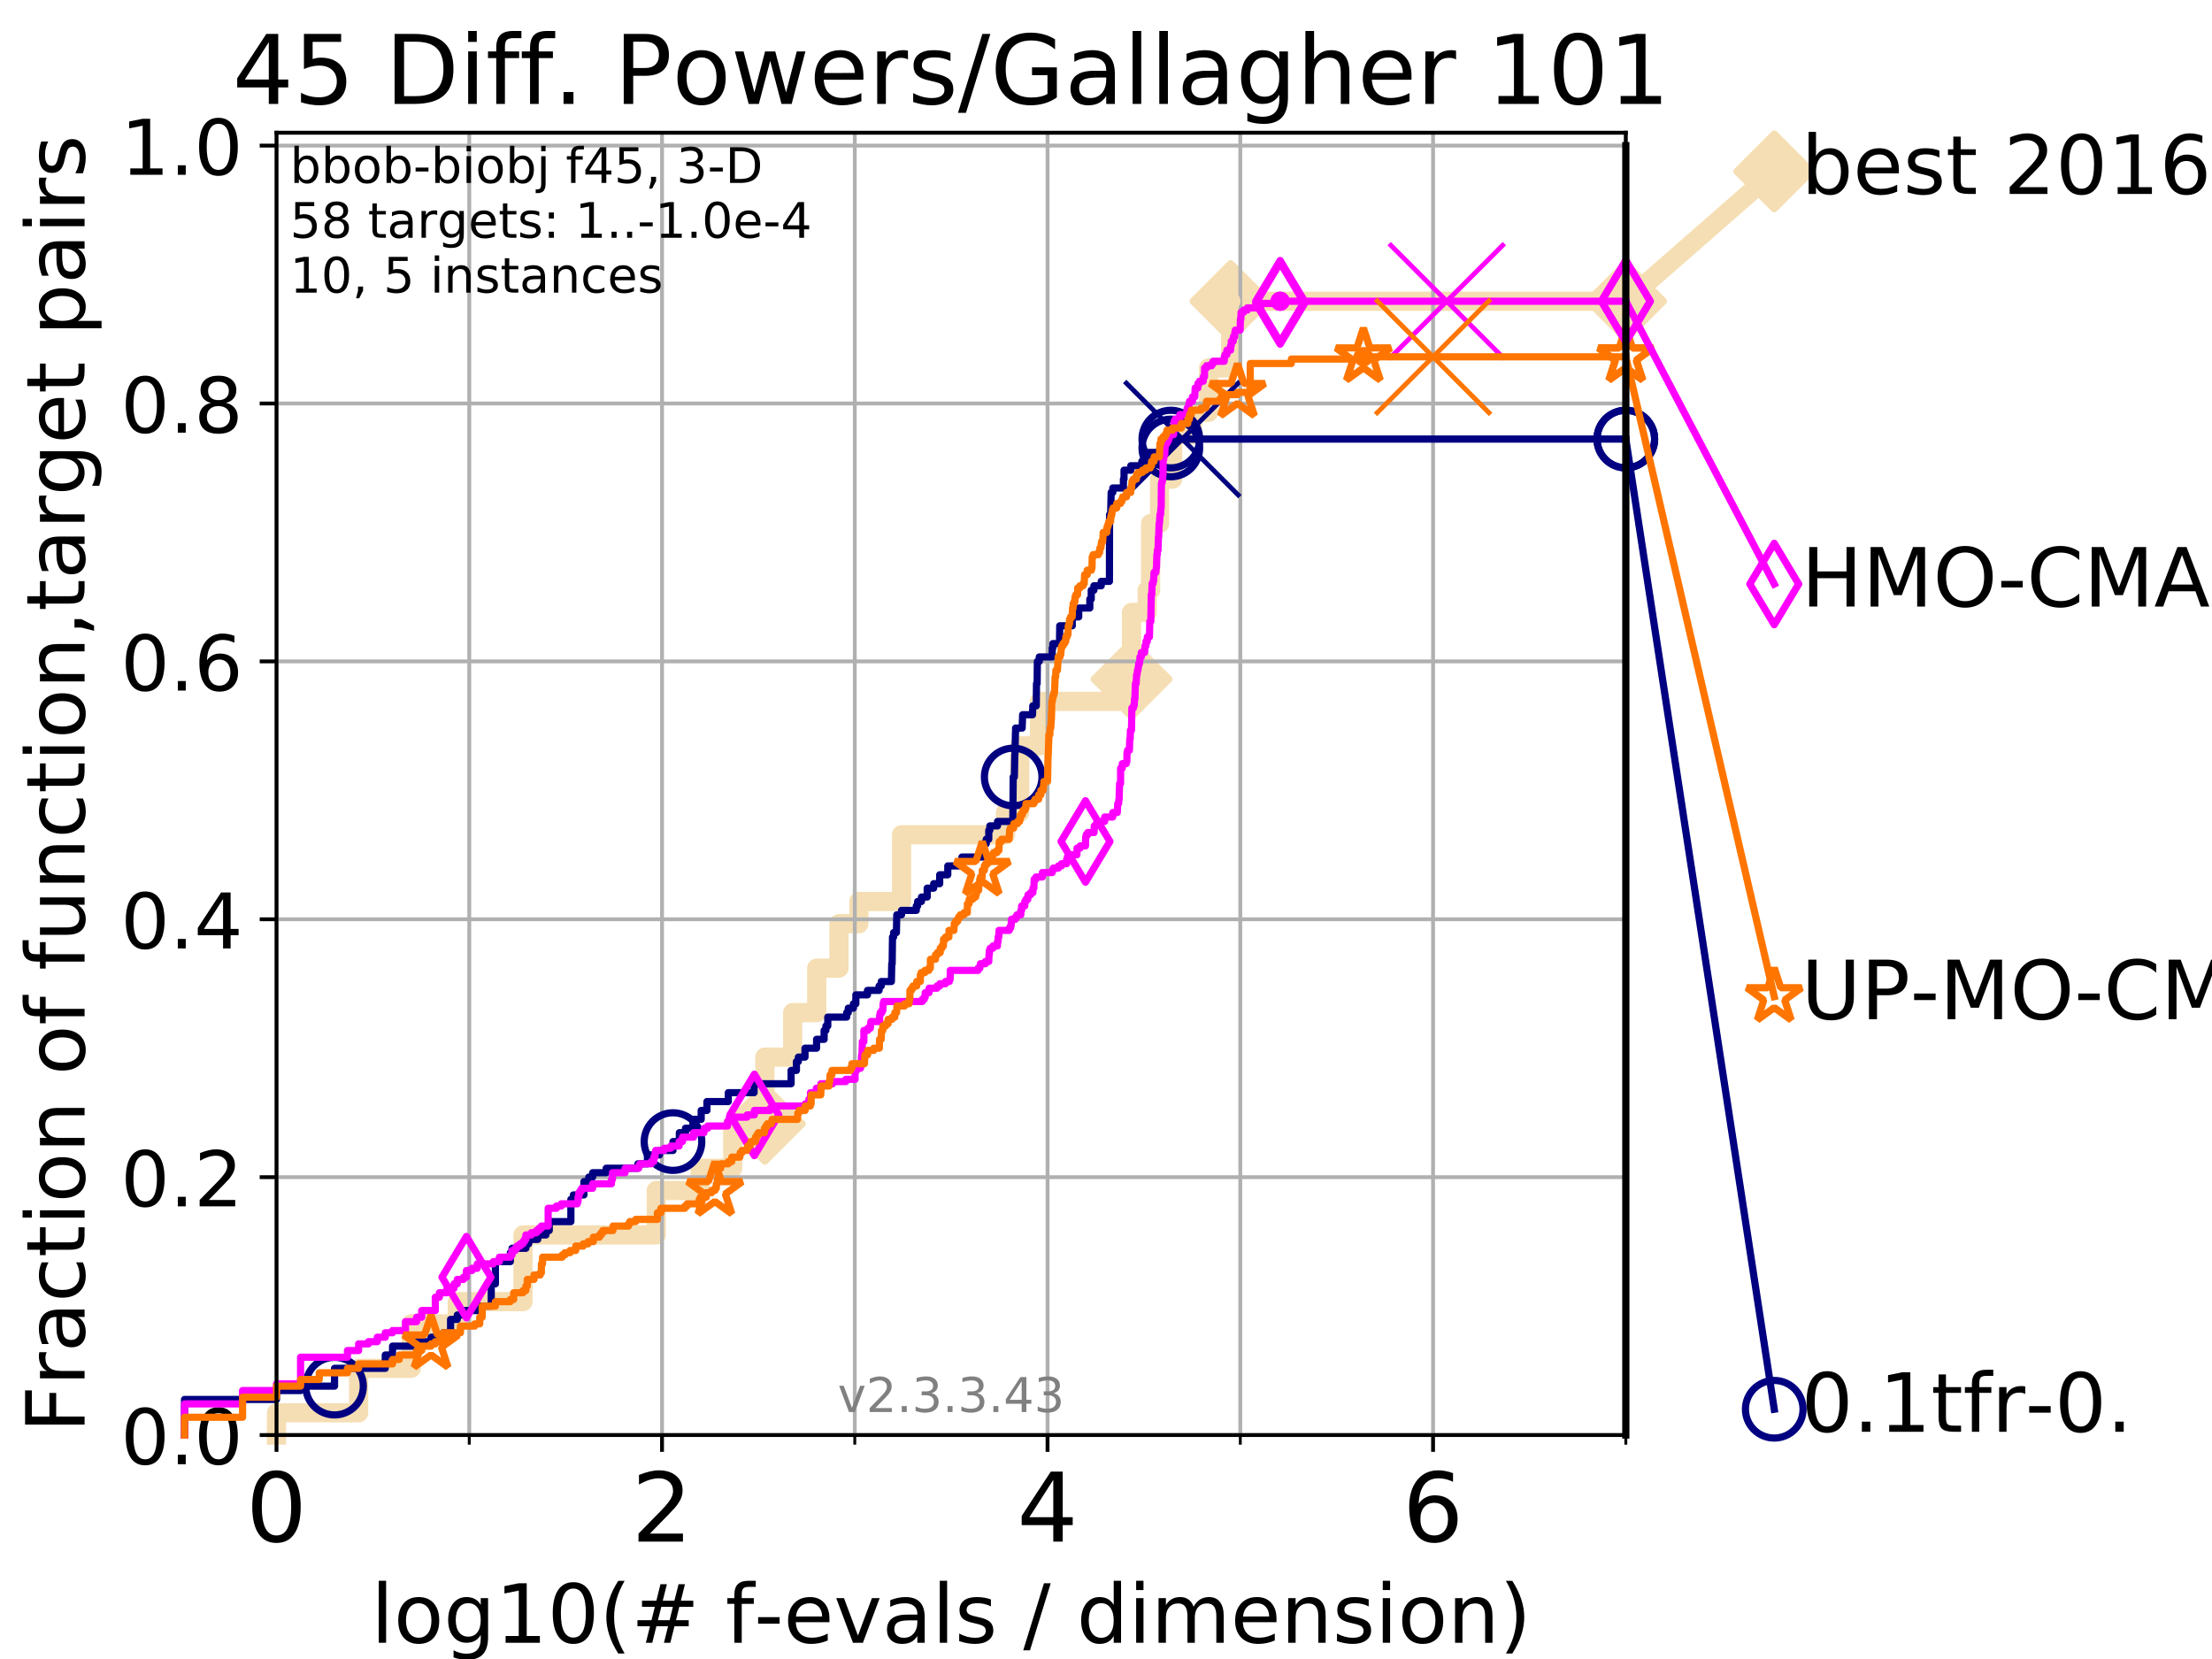<?xml version="1.0" encoding="utf-8" standalone="no"?>
<!DOCTYPE svg PUBLIC "-//W3C//DTD SVG 1.1//EN"
  "http://www.w3.org/Graphics/SVG/1.1/DTD/svg11.dtd">
<!-- Created with matplotlib (https://matplotlib.org/) -->
<svg height="345.6pt" version="1.1" viewBox="0 0 460.8 345.6" width="460.8pt" xmlns="http://www.w3.org/2000/svg" xmlns:xlink="http://www.w3.org/1999/xlink">
 <defs>
  <style type="text/css">
*{stroke-linecap:butt;stroke-linejoin:round;}
  </style>
 </defs>
 <g id="figure_1">
  <g id="patch_1">
   <path d="M 0 345.6 
L 460.8 345.6 
L 460.8 0 
L 0 0 
z
" style="fill:#ffffff;"/>
  </g>
  <g id="axes_1">
   <g id="patch_2">
    <path d="M 57.6 298.944 
L 338.688 298.944 
L 338.688 27.648 
L 57.6 27.648 
z
" style="fill:#ffffff;"/>
   </g>
   <g id="line2d_1">
    <path d="M 57.6 298.944 
L 57.6 294.313 
L 74.705 294.313 
L 74.705 285.05 
L 85.667 285.05 
L 85.667 275.788 
L 95.26 275.788 
L 95.26 271.157 
L 108.949 271.157 
L 108.949 257.263 
L 136.708 257.263 
L 136.708 248.001 
L 145.851 248.001 
L 145.851 243.37 
L 152.637 243.37 
L 152.637 234.107 
L 159.338 234.107 
L 159.338 220.214 
L 165.12 220.214 
L 165.12 210.951 
L 170.137 210.951 
L 170.137 201.689 
L 174.768 201.689 
L 174.768 192.426 
L 178.912 192.426 
L 178.912 187.795 
L 187.809 187.795 
L 187.809 173.901 
L 209.471 173.901 
L 209.471 169.27 
L 212.431 169.27 
L 212.431 155.377 
L 216.542 155.377 
L 216.542 146.114 
L 233.021 146.114 
L 233.021 141.483 
L 235.717 141.483 
L 235.717 127.589 
L 238.969 127.589 
L 238.969 122.958 
L 239.693 122.958 
L 239.693 109.065 
L 241.559 109.065 
L 241.559 99.802 
L 244.301 99.802 
L 244.301 90.54 
L 248.41 90.54 
L 248.41 85.909 
L 251.772 85.909 
L 251.772 76.646 
L 256.372 76.646 
L 256.372 62.753 
L 338.688 62.753 
" style="fill:none;stroke:#f5deb3;stroke-linecap:square;stroke-width:4;"/>
   </g>
   <g id="line2d_2">
    <defs>
     <path d="M 0 7.778 
L 7.778 0 
L 0 -7.778 
L -7.778 0 
z
" id="m28f56a181d" style="stroke:#f5deb3;stroke-linejoin:miter;stroke-width:1.5;"/>
    </defs>
    <g>
     <use style="fill:#f5deb3;stroke:#f5deb3;stroke-linejoin:miter;stroke-width:1.5;" x="159.338" xlink:href="#m28f56a181d" y="234.107"/>
     <use style="fill:#f5deb3;stroke:#f5deb3;stroke-linejoin:miter;stroke-width:1.5;" x="235.717" xlink:href="#m28f56a181d" y="141.483"/>
     <use style="fill:#f5deb3;stroke:#f5deb3;stroke-linejoin:miter;stroke-width:1.5;" x="256.372" xlink:href="#m28f56a181d" y="62.753"/>
     <use style="fill:#f5deb3;stroke:#f5deb3;stroke-linejoin:miter;stroke-width:1.5;" x="256.372" xlink:href="#m28f56a181d" y="62.753"/>
     <use style="fill:#f5deb3;stroke:#f5deb3;stroke-linejoin:miter;stroke-width:1.5;" x="338.688" xlink:href="#m28f56a181d" y="62.753"/>
    </g>
   </g>
   <g id="line2d_3">
    <path style="fill:none;stroke:#f5deb3;stroke-linecap:square;stroke-width:4;"/>
    <g/>
   </g>
   <g id="line2d_4">
    <path d="M 338.688 62.753 
L 369.608 35.706 
" style="fill:none;stroke:#f5deb3;stroke-linecap:square;stroke-width:4;"/>
    <g>
     <use style="fill:#f5deb3;stroke:#f5deb3;stroke-linejoin:miter;stroke-width:1.5;" x="338.688" xlink:href="#m28f56a181d" y="62.753"/>
     <use style="fill:#f5deb3;stroke:#f5deb3;stroke-linejoin:miter;stroke-width:1.5;" x="369.608" xlink:href="#m28f56a181d" y="35.706"/>
    </g>
   </g>
   <g id="matplotlib.axis_1">
    <g id="xtick_1">
     <g id="line2d_5">
      <path clip-path="url(#p83d7a54aea)" d="M 57.6 298.944 
L 57.6 27.648 
" style="fill:none;stroke:#b0b0b0;stroke-linecap:square;stroke-width:0.8;"/>
     </g>
     <g id="line2d_6">
      <defs>
       <path d="M 0 0 
L 0 3.5 
" id="m95f7726c98" style="stroke:#000000;stroke-width:0.8;"/>
      </defs>
      <g>
       <use style="stroke:#000000;stroke-width:0.8;" x="57.6" xlink:href="#m95f7726c98" y="298.944"/>
      </g>
     </g>
     <g id="text_1">
      <!-- 0 -->
      <defs>
       <path d="M 31.781 66.406 
Q 24.172 66.406 20.328 58.906 
Q 16.5 51.422 16.5 36.375 
Q 16.5 21.391 20.328 13.891 
Q 24.172 6.391 31.781 6.391 
Q 39.453 6.391 43.281 13.891 
Q 47.125 21.391 47.125 36.375 
Q 47.125 51.422 43.281 58.906 
Q 39.453 66.406 31.781 66.406 
z
M 31.781 74.219 
Q 44.047 74.219 50.516 64.516 
Q 56.984 54.828 56.984 36.375 
Q 56.984 17.969 50.516 8.266 
Q 44.047 -1.422 31.781 -1.422 
Q 19.531 -1.422 13.062 8.266 
Q 6.594 17.969 6.594 36.375 
Q 6.594 54.828 13.062 64.516 
Q 19.531 74.219 31.781 74.219 
z
" id="DejaVuSans-48"/>
      </defs>
      <g transform="translate(51.237 321.141)scale(0.2 -0.2)">
       <use xlink:href="#DejaVuSans-48"/>
      </g>
     </g>
    </g>
    <g id="xtick_2">
     <g id="line2d_7">
      <path clip-path="url(#p83d7a54aea)" d="M 137.911 298.944 
L 137.911 27.648 
" style="fill:none;stroke:#b0b0b0;stroke-linecap:square;stroke-width:0.8;"/>
     </g>
     <g id="line2d_8">
      <g>
       <use style="stroke:#000000;stroke-width:0.8;" x="137.911" xlink:href="#m95f7726c98" y="298.944"/>
      </g>
     </g>
     <g id="text_2">
      <!-- 2 -->
      <defs>
       <path d="M 19.188 8.297 
L 53.609 8.297 
L 53.609 0 
L 7.328 0 
L 7.328 8.297 
Q 12.938 14.109 22.625 23.891 
Q 32.328 33.688 34.812 36.531 
Q 39.547 41.844 41.422 45.531 
Q 43.312 49.219 43.312 52.781 
Q 43.312 58.594 39.234 62.25 
Q 35.156 65.922 28.609 65.922 
Q 23.969 65.922 18.812 64.312 
Q 13.672 62.703 7.812 59.422 
L 7.812 69.391 
Q 13.766 71.781 18.938 73 
Q 24.125 74.219 28.422 74.219 
Q 39.75 74.219 46.484 68.547 
Q 53.219 62.891 53.219 53.422 
Q 53.219 48.922 51.531 44.891 
Q 49.859 40.875 45.406 35.406 
Q 44.188 33.984 37.641 27.219 
Q 31.109 20.453 19.188 8.297 
z
" id="DejaVuSans-50"/>
      </defs>
      <g transform="translate(131.548 321.141)scale(0.2 -0.2)">
       <use xlink:href="#DejaVuSans-50"/>
      </g>
     </g>
    </g>
    <g id="xtick_3">
     <g id="line2d_9">
      <path clip-path="url(#p83d7a54aea)" d="M 218.222 298.944 
L 218.222 27.648 
" style="fill:none;stroke:#b0b0b0;stroke-linecap:square;stroke-width:0.8;"/>
     </g>
     <g id="line2d_10">
      <g>
       <use style="stroke:#000000;stroke-width:0.8;" x="218.222" xlink:href="#m95f7726c98" y="298.944"/>
      </g>
     </g>
     <g id="text_3">
      <!-- 4 -->
      <defs>
       <path d="M 37.797 64.312 
L 12.891 25.391 
L 37.797 25.391 
z
M 35.203 72.906 
L 47.609 72.906 
L 47.609 25.391 
L 58.016 25.391 
L 58.016 17.188 
L 47.609 17.188 
L 47.609 0 
L 37.797 0 
L 37.797 17.188 
L 4.891 17.188 
L 4.891 26.703 
z
" id="DejaVuSans-52"/>
      </defs>
      <g transform="translate(211.859 321.141)scale(0.2 -0.2)">
       <use xlink:href="#DejaVuSans-52"/>
      </g>
     </g>
    </g>
    <g id="xtick_4">
     <g id="line2d_11">
      <path clip-path="url(#p83d7a54aea)" d="M 298.533 298.944 
L 298.533 27.648 
" style="fill:none;stroke:#b0b0b0;stroke-linecap:square;stroke-width:0.8;"/>
     </g>
     <g id="line2d_12">
      <g>
       <use style="stroke:#000000;stroke-width:0.8;" x="298.533" xlink:href="#m95f7726c98" y="298.944"/>
      </g>
     </g>
     <g id="text_4">
      <!-- 6 -->
      <defs>
       <path d="M 33.016 40.375 
Q 26.375 40.375 22.484 35.828 
Q 18.609 31.297 18.609 23.391 
Q 18.609 15.531 22.484 10.953 
Q 26.375 6.391 33.016 6.391 
Q 39.656 6.391 43.531 10.953 
Q 47.406 15.531 47.406 23.391 
Q 47.406 31.297 43.531 35.828 
Q 39.656 40.375 33.016 40.375 
z
M 52.594 71.297 
L 52.594 62.312 
Q 48.875 64.062 45.094 64.984 
Q 41.312 65.922 37.594 65.922 
Q 27.828 65.922 22.672 59.328 
Q 17.531 52.734 16.797 39.406 
Q 19.672 43.656 24.016 45.922 
Q 28.375 48.188 33.594 48.188 
Q 44.578 48.188 50.953 41.516 
Q 57.328 34.859 57.328 23.391 
Q 57.328 12.156 50.688 5.359 
Q 44.047 -1.422 33.016 -1.422 
Q 20.359 -1.422 13.672 8.266 
Q 6.984 17.969 6.984 36.375 
Q 6.984 53.656 15.188 63.938 
Q 23.391 74.219 37.203 74.219 
Q 40.922 74.219 44.703 73.484 
Q 48.484 72.75 52.594 71.297 
z
" id="DejaVuSans-54"/>
      </defs>
      <g transform="translate(292.17 321.141)scale(0.2 -0.2)">
       <use xlink:href="#DejaVuSans-54"/>
      </g>
     </g>
    </g>
    <g id="xtick_5">
     <g id="line2d_13">
      <path clip-path="url(#p83d7a54aea)" d="M 97.755 298.944 
L 97.755 27.648 
" style="fill:none;stroke:#b0b0b0;stroke-linecap:square;stroke-width:0.8;"/>
     </g>
     <g id="line2d_14">
      <defs>
       <path d="M 0 0 
L 0 2 
" id="m4312f54a9e" style="stroke:#000000;stroke-width:0.6;"/>
      </defs>
      <g>
       <use style="stroke:#000000;stroke-width:0.6;" x="97.755" xlink:href="#m4312f54a9e" y="298.944"/>
      </g>
     </g>
    </g>
    <g id="xtick_6">
     <g id="line2d_15">
      <path clip-path="url(#p83d7a54aea)" d="M 178.066 298.944 
L 178.066 27.648 
" style="fill:none;stroke:#b0b0b0;stroke-linecap:square;stroke-width:0.8;"/>
     </g>
     <g id="line2d_16">
      <g>
       <use style="stroke:#000000;stroke-width:0.6;" x="178.066" xlink:href="#m4312f54a9e" y="298.944"/>
      </g>
     </g>
    </g>
    <g id="xtick_7">
     <g id="line2d_17">
      <path clip-path="url(#p83d7a54aea)" d="M 258.377 298.944 
L 258.377 27.648 
" style="fill:none;stroke:#b0b0b0;stroke-linecap:square;stroke-width:0.8;"/>
     </g>
     <g id="line2d_18">
      <g>
       <use style="stroke:#000000;stroke-width:0.6;" x="258.377" xlink:href="#m4312f54a9e" y="298.944"/>
      </g>
     </g>
    </g>
    <g id="xtick_8">
     <g id="line2d_19">
      <path clip-path="url(#p83d7a54aea)" d="M 338.688 298.944 
L 338.688 27.648 
" style="fill:none;stroke:#b0b0b0;stroke-linecap:square;stroke-width:0.8;"/>
     </g>
     <g id="line2d_20">
      <g>
       <use style="stroke:#000000;stroke-width:0.6;" x="338.688" xlink:href="#m4312f54a9e" y="298.944"/>
      </g>
     </g>
    </g>
    <g id="text_5">
     <!-- log10(# f-evals / dimension) -->
     <defs>
      <path d="M 9.422 75.984 
L 18.406 75.984 
L 18.406 0 
L 9.422 0 
z
" id="DejaVuSans-108"/>
      <path d="M 30.609 48.391 
Q 23.391 48.391 19.188 42.75 
Q 14.984 37.109 14.984 27.297 
Q 14.984 17.484 19.156 11.844 
Q 23.344 6.203 30.609 6.203 
Q 37.797 6.203 41.984 11.859 
Q 46.188 17.531 46.188 27.297 
Q 46.188 37.016 41.984 42.703 
Q 37.797 48.391 30.609 48.391 
z
M 30.609 56 
Q 42.328 56 49.016 48.375 
Q 55.719 40.766 55.719 27.297 
Q 55.719 13.875 49.016 6.219 
Q 42.328 -1.422 30.609 -1.422 
Q 18.844 -1.422 12.172 6.219 
Q 5.516 13.875 5.516 27.297 
Q 5.516 40.766 12.172 48.375 
Q 18.844 56 30.609 56 
z
" id="DejaVuSans-111"/>
      <path d="M 45.406 27.984 
Q 45.406 37.75 41.375 43.109 
Q 37.359 48.484 30.078 48.484 
Q 22.859 48.484 18.828 43.109 
Q 14.797 37.75 14.797 27.984 
Q 14.797 18.266 18.828 12.891 
Q 22.859 7.516 30.078 7.516 
Q 37.359 7.516 41.375 12.891 
Q 45.406 18.266 45.406 27.984 
z
M 54.391 6.781 
Q 54.391 -7.172 48.188 -13.984 
Q 42 -20.797 29.203 -20.797 
Q 24.469 -20.797 20.266 -20.094 
Q 16.062 -19.391 12.109 -17.922 
L 12.109 -9.188 
Q 16.062 -11.328 19.922 -12.344 
Q 23.781 -13.375 27.781 -13.375 
Q 36.625 -13.375 41.016 -8.766 
Q 45.406 -4.156 45.406 5.172 
L 45.406 9.625 
Q 42.625 4.781 38.281 2.391 
Q 33.938 0 27.875 0 
Q 17.828 0 11.672 7.656 
Q 5.516 15.328 5.516 27.984 
Q 5.516 40.672 11.672 48.328 
Q 17.828 56 27.875 56 
Q 33.938 56 38.281 53.609 
Q 42.625 51.219 45.406 46.391 
L 45.406 54.688 
L 54.391 54.688 
z
" id="DejaVuSans-103"/>
      <path d="M 12.406 8.297 
L 28.516 8.297 
L 28.516 63.922 
L 10.984 60.406 
L 10.984 69.391 
L 28.422 72.906 
L 38.281 72.906 
L 38.281 8.297 
L 54.391 8.297 
L 54.391 0 
L 12.406 0 
z
" id="DejaVuSans-49"/>
      <path d="M 31 75.875 
Q 24.469 64.656 21.281 53.656 
Q 18.109 42.672 18.109 31.391 
Q 18.109 20.125 21.312 9.062 
Q 24.516 -2 31 -13.188 
L 23.188 -13.188 
Q 15.875 -1.703 12.234 9.375 
Q 8.594 20.453 8.594 31.391 
Q 8.594 42.281 12.203 53.312 
Q 15.828 64.359 23.188 75.875 
z
" id="DejaVuSans-40"/>
      <path d="M 51.125 44 
L 36.922 44 
L 32.812 27.688 
L 47.125 27.688 
z
M 43.797 71.781 
L 38.719 51.516 
L 52.984 51.516 
L 58.109 71.781 
L 65.922 71.781 
L 60.891 51.516 
L 76.125 51.516 
L 76.125 44 
L 58.984 44 
L 54.984 27.688 
L 70.516 27.688 
L 70.516 20.219 
L 53.078 20.219 
L 48 0 
L 40.188 0 
L 45.219 20.219 
L 30.906 20.219 
L 25.875 0 
L 18.016 0 
L 23.094 20.219 
L 7.719 20.219 
L 7.719 27.688 
L 24.906 27.688 
L 29 44 
L 13.281 44 
L 13.281 51.516 
L 30.906 51.516 
L 35.891 71.781 
z
" id="DejaVuSans-35"/>
      <path id="DejaVuSans-32"/>
      <path d="M 37.109 75.984 
L 37.109 68.5 
L 28.516 68.5 
Q 23.688 68.5 21.797 66.547 
Q 19.922 64.594 19.922 59.516 
L 19.922 54.688 
L 34.719 54.688 
L 34.719 47.703 
L 19.922 47.703 
L 19.922 0 
L 10.891 0 
L 10.891 47.703 
L 2.297 47.703 
L 2.297 54.688 
L 10.891 54.688 
L 10.891 58.5 
Q 10.891 67.625 15.141 71.797 
Q 19.391 75.984 28.609 75.984 
z
" id="DejaVuSans-102"/>
      <path d="M 4.891 31.391 
L 31.203 31.391 
L 31.203 23.391 
L 4.891 23.391 
z
" id="DejaVuSans-45"/>
      <path d="M 56.203 29.594 
L 56.203 25.203 
L 14.891 25.203 
Q 15.484 15.922 20.484 11.062 
Q 25.484 6.203 34.422 6.203 
Q 39.594 6.203 44.453 7.469 
Q 49.312 8.734 54.109 11.281 
L 54.109 2.781 
Q 49.266 0.734 44.188 -0.344 
Q 39.109 -1.422 33.891 -1.422 
Q 20.797 -1.422 13.156 6.188 
Q 5.516 13.812 5.516 26.812 
Q 5.516 40.234 12.766 48.109 
Q 20.016 56 32.328 56 
Q 43.359 56 49.781 48.891 
Q 56.203 41.797 56.203 29.594 
z
M 47.219 32.234 
Q 47.125 39.594 43.094 43.984 
Q 39.062 48.391 32.422 48.391 
Q 24.906 48.391 20.391 44.141 
Q 15.875 39.891 15.188 32.172 
z
" id="DejaVuSans-101"/>
      <path d="M 2.984 54.688 
L 12.5 54.688 
L 29.594 8.797 
L 46.688 54.688 
L 56.203 54.688 
L 35.688 0 
L 23.484 0 
z
" id="DejaVuSans-118"/>
      <path d="M 34.281 27.484 
Q 23.391 27.484 19.188 25 
Q 14.984 22.516 14.984 16.5 
Q 14.984 11.719 18.141 8.906 
Q 21.297 6.109 26.703 6.109 
Q 34.188 6.109 38.703 11.406 
Q 43.219 16.703 43.219 25.484 
L 43.219 27.484 
z
M 52.203 31.203 
L 52.203 0 
L 43.219 0 
L 43.219 8.297 
Q 40.141 3.328 35.547 0.953 
Q 30.953 -1.422 24.312 -1.422 
Q 15.922 -1.422 10.953 3.297 
Q 6 8.016 6 15.922 
Q 6 25.141 12.172 29.828 
Q 18.359 34.516 30.609 34.516 
L 43.219 34.516 
L 43.219 35.406 
Q 43.219 41.609 39.141 45 
Q 35.062 48.391 27.688 48.391 
Q 23 48.391 18.547 47.266 
Q 14.109 46.141 10.016 43.891 
L 10.016 52.203 
Q 14.938 54.109 19.578 55.047 
Q 24.219 56 28.609 56 
Q 40.484 56 46.344 49.844 
Q 52.203 43.703 52.203 31.203 
z
" id="DejaVuSans-97"/>
      <path d="M 44.281 53.078 
L 44.281 44.578 
Q 40.484 46.531 36.375 47.5 
Q 32.281 48.484 27.875 48.484 
Q 21.188 48.484 17.844 46.438 
Q 14.5 44.391 14.5 40.281 
Q 14.5 37.156 16.891 35.375 
Q 19.281 33.594 26.516 31.984 
L 29.594 31.297 
Q 39.156 29.25 43.188 25.516 
Q 47.219 21.781 47.219 15.094 
Q 47.219 7.469 41.188 3.016 
Q 35.156 -1.422 24.609 -1.422 
Q 20.219 -1.422 15.453 -0.562 
Q 10.688 0.297 5.422 2 
L 5.422 11.281 
Q 10.406 8.688 15.234 7.391 
Q 20.062 6.109 24.812 6.109 
Q 31.156 6.109 34.562 8.281 
Q 37.984 10.453 37.984 14.406 
Q 37.984 18.062 35.516 20.016 
Q 33.062 21.969 24.703 23.781 
L 21.578 24.516 
Q 13.234 26.266 9.516 29.906 
Q 5.812 33.547 5.812 39.891 
Q 5.812 47.609 11.281 51.797 
Q 16.75 56 26.812 56 
Q 31.781 56 36.172 55.266 
Q 40.578 54.547 44.281 53.078 
z
" id="DejaVuSans-115"/>
      <path d="M 25.391 72.906 
L 33.688 72.906 
L 8.297 -9.281 
L 0 -9.281 
z
" id="DejaVuSans-47"/>
      <path d="M 45.406 46.391 
L 45.406 75.984 
L 54.391 75.984 
L 54.391 0 
L 45.406 0 
L 45.406 8.203 
Q 42.578 3.328 38.25 0.953 
Q 33.938 -1.422 27.875 -1.422 
Q 17.969 -1.422 11.734 6.484 
Q 5.516 14.406 5.516 27.297 
Q 5.516 40.188 11.734 48.094 
Q 17.969 56 27.875 56 
Q 33.938 56 38.25 53.625 
Q 42.578 51.266 45.406 46.391 
z
M 14.797 27.297 
Q 14.797 17.391 18.875 11.75 
Q 22.953 6.109 30.078 6.109 
Q 37.203 6.109 41.297 11.75 
Q 45.406 17.391 45.406 27.297 
Q 45.406 37.203 41.297 42.844 
Q 37.203 48.484 30.078 48.484 
Q 22.953 48.484 18.875 42.844 
Q 14.797 37.203 14.797 27.297 
z
" id="DejaVuSans-100"/>
      <path d="M 9.422 54.688 
L 18.406 54.688 
L 18.406 0 
L 9.422 0 
z
M 9.422 75.984 
L 18.406 75.984 
L 18.406 64.594 
L 9.422 64.594 
z
" id="DejaVuSans-105"/>
      <path d="M 52 44.188 
Q 55.375 50.25 60.062 53.125 
Q 64.75 56 71.094 56 
Q 79.641 56 84.281 50.016 
Q 88.922 44.047 88.922 33.016 
L 88.922 0 
L 79.891 0 
L 79.891 32.719 
Q 79.891 40.578 77.094 44.375 
Q 74.312 48.188 68.609 48.188 
Q 61.625 48.188 57.562 43.547 
Q 53.516 38.922 53.516 30.906 
L 53.516 0 
L 44.484 0 
L 44.484 32.719 
Q 44.484 40.625 41.703 44.406 
Q 38.922 48.188 33.109 48.188 
Q 26.219 48.188 22.156 43.531 
Q 18.109 38.875 18.109 30.906 
L 18.109 0 
L 9.078 0 
L 9.078 54.688 
L 18.109 54.688 
L 18.109 46.188 
Q 21.188 51.219 25.484 53.609 
Q 29.781 56 35.688 56 
Q 41.656 56 45.828 52.969 
Q 50 49.953 52 44.188 
z
" id="DejaVuSans-109"/>
      <path d="M 54.891 33.016 
L 54.891 0 
L 45.906 0 
L 45.906 32.719 
Q 45.906 40.484 42.875 44.328 
Q 39.844 48.188 33.797 48.188 
Q 26.516 48.188 22.312 43.547 
Q 18.109 38.922 18.109 30.906 
L 18.109 0 
L 9.078 0 
L 9.078 54.688 
L 18.109 54.688 
L 18.109 46.188 
Q 21.344 51.125 25.703 53.562 
Q 30.078 56 35.797 56 
Q 45.219 56 50.047 50.172 
Q 54.891 44.344 54.891 33.016 
z
" id="DejaVuSans-110"/>
      <path d="M 8.016 75.875 
L 15.828 75.875 
Q 23.141 64.359 26.781 53.312 
Q 30.422 42.281 30.422 31.391 
Q 30.422 20.453 26.781 9.375 
Q 23.141 -1.703 15.828 -13.188 
L 8.016 -13.188 
Q 14.5 -2 17.703 9.062 
Q 20.906 20.125 20.906 31.391 
Q 20.906 42.672 17.703 53.656 
Q 14.5 64.656 8.016 75.875 
z
" id="DejaVuSans-41"/>
     </defs>
     <g transform="translate(77.303 342.218)scale(0.17 -0.17)">
      <use xlink:href="#DejaVuSans-108"/>
      <use x="27.783" xlink:href="#DejaVuSans-111"/>
      <use x="88.965" xlink:href="#DejaVuSans-103"/>
      <use x="152.441" xlink:href="#DejaVuSans-49"/>
      <use x="216.064" xlink:href="#DejaVuSans-48"/>
      <use x="279.688" xlink:href="#DejaVuSans-40"/>
      <use x="318.701" xlink:href="#DejaVuSans-35"/>
      <use x="402.49" xlink:href="#DejaVuSans-32"/>
      <use x="434.277" xlink:href="#DejaVuSans-102"/>
      <use x="469.404" xlink:href="#DejaVuSans-45"/>
      <use x="505.488" xlink:href="#DejaVuSans-101"/>
      <use x="567.012" xlink:href="#DejaVuSans-118"/>
      <use x="626.191" xlink:href="#DejaVuSans-97"/>
      <use x="687.471" xlink:href="#DejaVuSans-108"/>
      <use x="715.254" xlink:href="#DejaVuSans-115"/>
      <use x="767.354" xlink:href="#DejaVuSans-32"/>
      <use x="799.141" xlink:href="#DejaVuSans-47"/>
      <use x="832.832" xlink:href="#DejaVuSans-32"/>
      <use x="864.619" xlink:href="#DejaVuSans-100"/>
      <use x="928.096" xlink:href="#DejaVuSans-105"/>
      <use x="955.879" xlink:href="#DejaVuSans-109"/>
      <use x="1053.291" xlink:href="#DejaVuSans-101"/>
      <use x="1114.814" xlink:href="#DejaVuSans-110"/>
      <use x="1178.193" xlink:href="#DejaVuSans-115"/>
      <use x="1230.293" xlink:href="#DejaVuSans-105"/>
      <use x="1258.076" xlink:href="#DejaVuSans-111"/>
      <use x="1319.258" xlink:href="#DejaVuSans-110"/>
      <use x="1382.637" xlink:href="#DejaVuSans-41"/>
     </g>
    </g>
   </g>
   <g id="matplotlib.axis_2">
    <g id="ytick_1">
     <g id="line2d_21">
      <path clip-path="url(#p83d7a54aea)" d="M 57.6 298.944 
L 338.688 298.944 
" style="fill:none;stroke:#b0b0b0;stroke-linecap:square;stroke-width:0.8;"/>
     </g>
     <g id="line2d_22">
      <defs>
       <path d="M 0 0 
L -3.5 0 
" id="m8c7c3e3543" style="stroke:#000000;stroke-width:0.8;"/>
      </defs>
      <g>
       <use style="stroke:#000000;stroke-width:0.8;" x="57.6" xlink:href="#m8c7c3e3543" y="298.944"/>
      </g>
     </g>
     <g id="text_6">
      <!-- 0.0 -->
      <defs>
       <path d="M 10.688 12.406 
L 21 12.406 
L 21 0 
L 10.688 0 
z
" id="DejaVuSans-46"/>
      </defs>
      <g transform="translate(25.155 305.023)scale(0.16 -0.16)">
       <use xlink:href="#DejaVuSans-48"/>
       <use x="63.623" xlink:href="#DejaVuSans-46"/>
       <use x="95.41" xlink:href="#DejaVuSans-48"/>
      </g>
     </g>
    </g>
    <g id="ytick_2">
     <g id="line2d_23">
      <path clip-path="url(#p83d7a54aea)" d="M 57.6 245.222 
L 338.688 245.222 
" style="fill:none;stroke:#b0b0b0;stroke-linecap:square;stroke-width:0.8;"/>
     </g>
     <g id="line2d_24">
      <g>
       <use style="stroke:#000000;stroke-width:0.8;" x="57.6" xlink:href="#m8c7c3e3543" y="245.222"/>
      </g>
     </g>
     <g id="text_7">
      <!-- 0.2 -->
      <g transform="translate(25.155 251.301)scale(0.16 -0.16)">
       <use xlink:href="#DejaVuSans-48"/>
       <use x="63.623" xlink:href="#DejaVuSans-46"/>
       <use x="95.41" xlink:href="#DejaVuSans-50"/>
      </g>
     </g>
    </g>
    <g id="ytick_3">
     <g id="line2d_25">
      <path clip-path="url(#p83d7a54aea)" d="M 57.6 191.5 
L 338.688 191.5 
" style="fill:none;stroke:#b0b0b0;stroke-linecap:square;stroke-width:0.8;"/>
     </g>
     <g id="line2d_26">
      <g>
       <use style="stroke:#000000;stroke-width:0.8;" x="57.6" xlink:href="#m8c7c3e3543" y="191.5"/>
      </g>
     </g>
     <g id="text_8">
      <!-- 0.4 -->
      <g transform="translate(25.155 197.579)scale(0.16 -0.16)">
       <use xlink:href="#DejaVuSans-48"/>
       <use x="63.623" xlink:href="#DejaVuSans-46"/>
       <use x="95.41" xlink:href="#DejaVuSans-52"/>
      </g>
     </g>
    </g>
    <g id="ytick_4">
     <g id="line2d_27">
      <path clip-path="url(#p83d7a54aea)" d="M 57.6 137.778 
L 338.688 137.778 
" style="fill:none;stroke:#b0b0b0;stroke-linecap:square;stroke-width:0.8;"/>
     </g>
     <g id="line2d_28">
      <g>
       <use style="stroke:#000000;stroke-width:0.8;" x="57.6" xlink:href="#m8c7c3e3543" y="137.778"/>
      </g>
     </g>
     <g id="text_9">
      <!-- 0.6 -->
      <g transform="translate(25.155 143.857)scale(0.16 -0.16)">
       <use xlink:href="#DejaVuSans-48"/>
       <use x="63.623" xlink:href="#DejaVuSans-46"/>
       <use x="95.41" xlink:href="#DejaVuSans-54"/>
      </g>
     </g>
    </g>
    <g id="ytick_5">
     <g id="line2d_29">
      <path clip-path="url(#p83d7a54aea)" d="M 57.6 84.056 
L 338.688 84.056 
" style="fill:none;stroke:#b0b0b0;stroke-linecap:square;stroke-width:0.8;"/>
     </g>
     <g id="line2d_30">
      <g>
       <use style="stroke:#000000;stroke-width:0.8;" x="57.6" xlink:href="#m8c7c3e3543" y="84.056"/>
      </g>
     </g>
     <g id="text_10">
      <!-- 0.8 -->
      <defs>
       <path d="M 31.781 34.625 
Q 24.75 34.625 20.719 30.859 
Q 16.703 27.094 16.703 20.516 
Q 16.703 13.922 20.719 10.156 
Q 24.75 6.391 31.781 6.391 
Q 38.812 6.391 42.859 10.172 
Q 46.922 13.969 46.922 20.516 
Q 46.922 27.094 42.891 30.859 
Q 38.875 34.625 31.781 34.625 
z
M 21.922 38.812 
Q 15.578 40.375 12.031 44.719 
Q 8.5 49.078 8.5 55.328 
Q 8.5 64.062 14.719 69.141 
Q 20.953 74.219 31.781 74.219 
Q 42.672 74.219 48.875 69.141 
Q 55.078 64.062 55.078 55.328 
Q 55.078 49.078 51.531 44.719 
Q 48 40.375 41.703 38.812 
Q 48.828 37.156 52.797 32.312 
Q 56.781 27.484 56.781 20.516 
Q 56.781 9.906 50.312 4.234 
Q 43.844 -1.422 31.781 -1.422 
Q 19.734 -1.422 13.25 4.234 
Q 6.781 9.906 6.781 20.516 
Q 6.781 27.484 10.781 32.312 
Q 14.797 37.156 21.922 38.812 
z
M 18.312 54.391 
Q 18.312 48.734 21.844 45.562 
Q 25.391 42.391 31.781 42.391 
Q 38.141 42.391 41.719 45.562 
Q 45.312 48.734 45.312 54.391 
Q 45.312 60.062 41.719 63.234 
Q 38.141 66.406 31.781 66.406 
Q 25.391 66.406 21.844 63.234 
Q 18.312 60.062 18.312 54.391 
z
" id="DejaVuSans-56"/>
      </defs>
      <g transform="translate(25.155 90.135)scale(0.16 -0.16)">
       <use xlink:href="#DejaVuSans-48"/>
       <use x="63.623" xlink:href="#DejaVuSans-46"/>
       <use x="95.41" xlink:href="#DejaVuSans-56"/>
      </g>
     </g>
    </g>
    <g id="ytick_6">
     <g id="line2d_31">
      <path clip-path="url(#p83d7a54aea)" d="M 57.6 30.334 
L 338.688 30.334 
" style="fill:none;stroke:#b0b0b0;stroke-linecap:square;stroke-width:0.8;"/>
     </g>
     <g id="line2d_32">
      <g>
       <use style="stroke:#000000;stroke-width:0.8;" x="57.6" xlink:href="#m8c7c3e3543" y="30.334"/>
      </g>
     </g>
     <g id="text_11">
      <!-- 1.0 -->
      <g transform="translate(25.155 36.413)scale(0.16 -0.16)">
       <use xlink:href="#DejaVuSans-49"/>
       <use x="63.623" xlink:href="#DejaVuSans-46"/>
       <use x="95.41" xlink:href="#DejaVuSans-48"/>
      </g>
     </g>
    </g>
    <g id="text_12">
     <!-- Fraction of function,target pairs -->
     <defs>
      <path d="M 9.812 72.906 
L 51.703 72.906 
L 51.703 64.594 
L 19.672 64.594 
L 19.672 43.109 
L 48.578 43.109 
L 48.578 34.812 
L 19.672 34.812 
L 19.672 0 
L 9.812 0 
z
" id="DejaVuSans-70"/>
      <path d="M 41.109 46.297 
Q 39.594 47.172 37.812 47.578 
Q 36.031 48 33.891 48 
Q 26.266 48 22.188 43.047 
Q 18.109 38.094 18.109 28.812 
L 18.109 0 
L 9.078 0 
L 9.078 54.688 
L 18.109 54.688 
L 18.109 46.188 
Q 20.953 51.172 25.484 53.578 
Q 30.031 56 36.531 56 
Q 37.453 56 38.578 55.875 
Q 39.703 55.766 41.062 55.516 
z
" id="DejaVuSans-114"/>
      <path d="M 48.781 52.594 
L 48.781 44.188 
Q 44.969 46.297 41.141 47.344 
Q 37.312 48.391 33.406 48.391 
Q 24.656 48.391 19.812 42.844 
Q 14.984 37.312 14.984 27.297 
Q 14.984 17.281 19.812 11.734 
Q 24.656 6.203 33.406 6.203 
Q 37.312 6.203 41.141 7.25 
Q 44.969 8.297 48.781 10.406 
L 48.781 2.094 
Q 45.016 0.344 40.984 -0.531 
Q 36.969 -1.422 32.422 -1.422 
Q 20.062 -1.422 12.781 6.344 
Q 5.516 14.109 5.516 27.297 
Q 5.516 40.672 12.859 48.328 
Q 20.219 56 33.016 56 
Q 37.156 56 41.109 55.141 
Q 45.062 54.297 48.781 52.594 
z
" id="DejaVuSans-99"/>
      <path d="M 18.312 70.219 
L 18.312 54.688 
L 36.812 54.688 
L 36.812 47.703 
L 18.312 47.703 
L 18.312 18.016 
Q 18.312 11.328 20.141 9.422 
Q 21.969 7.516 27.594 7.516 
L 36.812 7.516 
L 36.812 0 
L 27.594 0 
Q 17.188 0 13.234 3.875 
Q 9.281 7.766 9.281 18.016 
L 9.281 47.703 
L 2.688 47.703 
L 2.688 54.688 
L 9.281 54.688 
L 9.281 70.219 
z
" id="DejaVuSans-116"/>
      <path d="M 8.5 21.578 
L 8.5 54.688 
L 17.484 54.688 
L 17.484 21.922 
Q 17.484 14.156 20.5 10.266 
Q 23.531 6.391 29.594 6.391 
Q 36.859 6.391 41.078 11.031 
Q 45.312 15.672 45.312 23.688 
L 45.312 54.688 
L 54.297 54.688 
L 54.297 0 
L 45.312 0 
L 45.312 8.406 
Q 42.047 3.422 37.719 1 
Q 33.406 -1.422 27.688 -1.422 
Q 18.266 -1.422 13.375 4.438 
Q 8.5 10.297 8.5 21.578 
z
M 31.109 56 
z
" id="DejaVuSans-117"/>
      <path d="M 11.719 12.406 
L 22.016 12.406 
L 22.016 4 
L 14.016 -11.625 
L 7.719 -11.625 
L 11.719 4 
z
" id="DejaVuSans-44"/>
      <path d="M 18.109 8.203 
L 18.109 -20.797 
L 9.078 -20.797 
L 9.078 54.688 
L 18.109 54.688 
L 18.109 46.391 
Q 20.953 51.266 25.266 53.625 
Q 29.594 56 35.594 56 
Q 45.562 56 51.781 48.094 
Q 58.016 40.188 58.016 27.297 
Q 58.016 14.406 51.781 6.484 
Q 45.562 -1.422 35.594 -1.422 
Q 29.594 -1.422 25.266 0.953 
Q 20.953 3.328 18.109 8.203 
z
M 48.688 27.297 
Q 48.688 37.203 44.609 42.844 
Q 40.531 48.484 33.406 48.484 
Q 26.266 48.484 22.188 42.844 
Q 18.109 37.203 18.109 27.297 
Q 18.109 17.391 22.188 11.75 
Q 26.266 6.109 33.406 6.109 
Q 40.531 6.109 44.609 11.75 
Q 48.688 17.391 48.688 27.297 
z
" id="DejaVuSans-112"/>
     </defs>
     <g transform="translate(17.62 298.435)rotate(-90)scale(0.17 -0.17)">
      <use xlink:href="#DejaVuSans-70"/>
      <use x="57.41" xlink:href="#DejaVuSans-114"/>
      <use x="98.523" xlink:href="#DejaVuSans-97"/>
      <use x="159.803" xlink:href="#DejaVuSans-99"/>
      <use x="214.783" xlink:href="#DejaVuSans-116"/>
      <use x="253.992" xlink:href="#DejaVuSans-105"/>
      <use x="281.775" xlink:href="#DejaVuSans-111"/>
      <use x="342.957" xlink:href="#DejaVuSans-110"/>
      <use x="406.336" xlink:href="#DejaVuSans-32"/>
      <use x="438.123" xlink:href="#DejaVuSans-111"/>
      <use x="499.305" xlink:href="#DejaVuSans-102"/>
      <use x="534.51" xlink:href="#DejaVuSans-32"/>
      <use x="566.297" xlink:href="#DejaVuSans-102"/>
      <use x="601.502" xlink:href="#DejaVuSans-117"/>
      <use x="664.881" xlink:href="#DejaVuSans-110"/>
      <use x="728.26" xlink:href="#DejaVuSans-99"/>
      <use x="783.24" xlink:href="#DejaVuSans-116"/>
      <use x="822.449" xlink:href="#DejaVuSans-105"/>
      <use x="850.232" xlink:href="#DejaVuSans-111"/>
      <use x="911.414" xlink:href="#DejaVuSans-110"/>
      <use x="974.793" xlink:href="#DejaVuSans-44"/>
      <use x="1006.58" xlink:href="#DejaVuSans-116"/>
      <use x="1045.789" xlink:href="#DejaVuSans-97"/>
      <use x="1107.068" xlink:href="#DejaVuSans-114"/>
      <use x="1148.166" xlink:href="#DejaVuSans-103"/>
      <use x="1211.643" xlink:href="#DejaVuSans-101"/>
      <use x="1273.166" xlink:href="#DejaVuSans-116"/>
      <use x="1312.375" xlink:href="#DejaVuSans-32"/>
      <use x="1344.162" xlink:href="#DejaVuSans-112"/>
      <use x="1407.639" xlink:href="#DejaVuSans-97"/>
      <use x="1468.918" xlink:href="#DejaVuSans-105"/>
      <use x="1496.701" xlink:href="#DejaVuSans-114"/>
      <use x="1537.814" xlink:href="#DejaVuSans-115"/>
     </g>
    </g>
   </g>
   <g id="line2d_33">
    <defs>
     <path d="M 0 1.5 
C 0.398 1.5 0.779 1.342 1.061 1.061 
C 1.342 0.779 1.5 0.398 1.5 0 
C 1.5 -0.398 1.342 -0.779 1.061 -1.061 
C 0.779 -1.342 0.398 -1.5 0 -1.5 
C -0.398 -1.5 -0.779 -1.342 -1.061 -1.061 
C -1.342 -0.779 -1.5 -0.398 -1.5 0 
C -1.5 0.398 -1.342 0.779 -1.061 1.061 
C -0.779 1.342 -0.398 1.5 0 1.5 
z
" id="m144137ee58" style="stroke:#f5deb3;"/>
    </defs>
    <g>
     <use style="fill:#f5deb3;stroke:#f5deb3;" x="256.372" xlink:href="#m144137ee58" y="62.753"/>
     <use style="fill:#f5deb3;stroke:#f5deb3;" x="256.372" xlink:href="#m144137ee58" y="62.753"/>
    </g>
   </g>
   <g id="line2d_34">
    <defs>
     <path d="M 0 1.5 
C 0.398 1.5 0.779 1.342 1.061 1.061 
C 1.342 0.779 1.5 0.398 1.5 0 
C 1.5 -0.398 1.342 -0.779 1.061 -1.061 
C 0.779 -1.342 0.398 -1.5 0 -1.5 
C -0.398 -1.5 -0.779 -1.342 -1.061 -1.061 
C -1.342 -0.779 -1.5 -0.398 -1.5 0 
C -1.5 0.398 -1.342 0.779 -1.061 1.061 
C -0.779 1.342 -0.398 1.5 0 1.5 
z
" id="m5ef089e7cf" style="stroke:#000080;"/>
    </defs>
    <g>
     <use style="fill:#000080;stroke:#000080;" x="243.905" xlink:href="#m5ef089e7cf" y="91.466"/>
     <use style="fill:#000080;stroke:#000080;" x="243.905" xlink:href="#m5ef089e7cf" y="91.466"/>
    </g>
   </g>
   <g id="line2d_35">
    <path d="M 38.441 298.944 
L 38.441 291.534 
L 57.6 291.534 
L 57.6 289.682 
L 62.617 289.682 
L 62.617 288.755 
L 69.688 288.755 
L 69.688 285.05 
L 80.259 285.05 
L 80.259 282.272 
L 81.776 282.272 
L 81.776 280.419 
L 86.793 280.419 
L 86.793 279.493 
L 89.79 279.493 
L 89.79 278.567 
L 92.347 278.567 
L 92.347 277.64 
L 93.864 277.64 
L 93.864 274.862 
L 95.26 274.862 
L 95.26 273.935 
L 96.552 273.935 
L 96.552 273.009 
L 99.938 273.009 
L 99.938 272.083 
L 102.331 272.083 
L 102.331 267.452 
L 103.203 267.452 
L 103.203 262.821 
L 106.312 262.821 
L 106.312 260.968 
L 106.664 260.968 
L 106.664 260.042 
L 109.55 260.042 
L 109.55 259.116 
L 110.132 259.116 
L 110.132 258.189 
L 112.026 258.189 
L 112.026 257.263 
L 113.735 257.263 
L 113.735 256.337 
L 114.419 256.337 
L 114.419 254.484 
L 118.925 254.484 
L 118.925 249.853 
L 119.436 249.853 
L 119.436 248.927 
L 121.638 248.927 
L 121.638 246.148 
L 122.643 246.148 
L 122.643 245.222 
L 123.461 245.222 
L 123.461 244.296 
L 126.282 244.296 
L 126.282 243.37 
L 132.894 243.37 
L 132.894 242.443 
L 134.87 242.443 
L 134.87 240.591 
L 137.38 240.591 
L 137.38 239.665 
L 140.196 239.665 
L 140.196 237.812 
L 141.521 237.812 
L 141.521 235.96 
L 142.797 235.96 
L 142.797 235.033 
L 144.351 235.033 
L 144.351 233.181 
L 146.071 233.181 
L 146.071 231.328 
L 147.267 231.328 
L 147.267 229.476 
L 151.714 229.476 
L 151.714 227.623 
L 157.089 227.623 
L 157.089 225.771 
L 164.8 225.771 
L 164.8 222.992 
L 165.908 222.992 
L 165.908 221.14 
L 166.312 221.14 
L 166.312 220.214 
L 167.693 220.214 
L 167.693 218.361 
L 170.11 218.361 
L 170.11 216.509 
L 171.679 216.509 
L 171.679 214.656 
L 172.053 214.656 
L 172.053 213.73 
L 172.442 213.73 
L 172.442 211.877 
L 176.377 211.877 
L 176.377 210.951 
L 176.707 210.951 
L 176.707 210.025 
L 177.779 210.025 
L 177.779 209.099 
L 178.292 209.099 
L 178.292 207.246 
L 180.71 207.246 
L 180.71 206.32 
L 183.127 206.32 
L 183.127 205.394 
L 183.586 205.394 
L 183.586 204.467 
L 185.694 204.467 
L 185.769 200.762 
L 185.855 200.762 
L 185.925 195.205 
L 186.157 195.205 
L 186.157 194.279 
L 186.736 194.279 
L 186.817 190.574 
L 187.806 190.574 
L 187.806 189.648 
L 190.883 189.648 
L 190.883 188.721 
L 191.162 188.721 
L 191.162 187.795 
L 191.961 187.795 
L 191.961 186.869 
L 193.154 186.869 
L 193.154 185.016 
L 194.502 185.016 
L 194.502 184.09 
L 195.756 184.09 
L 195.756 182.238 
L 197.437 182.238 
L 197.445 180.385 
L 200.317 180.385 
L 200.39 178.533 
L 204.716 178.533 
L 204.826 175.754 
L 205.452 175.754 
L 205.452 174.828 
L 205.98 174.828 
L 205.98 172.975 
L 206.203 172.975 
L 206.203 172.049 
L 207.802 172.049 
L 207.802 171.123 
L 210.991 171.123 
L 211.069 161.86 
L 211.315 161.86 
L 211.395 157.229 
L 211.431 157.229 
L 211.539 152.598 
L 211.567 152.598 
L 211.567 151.672 
L 212.933 151.672 
L 213.034 148.893 
L 215.094 148.893 
L 215.149 147.04 
L 215.878 147.04 
L 215.92 142.409 
L 216.053 142.409 
L 216.1 137.778 
L 216.501 137.778 
L 216.501 136.852 
L 219.195 136.852 
L 219.195 134.999 
L 219.327 134.999 
L 219.327 134.073 
L 220.718 134.073 
L 220.763 130.368 
L 223.37 130.368 
L 223.37 128.516 
L 224.716 128.516 
L 224.716 126.663 
L 227.028 126.663 
L 227.028 124.811 
L 227.325 124.811 
L 227.325 122.958 
L 227.881 122.958 
L 227.881 122.032 
L 229.405 122.032 
L 229.405 121.106 
L 231.115 121.106 
L 231.143 107.212 
L 231.368 107.212 
L 231.477 102.581 
L 231.816 102.581 
L 231.816 101.655 
L 234.032 101.655 
L 234.032 99.802 
L 234.157 99.802 
L 234.157 97.95 
L 235.562 97.95 
L 235.562 97.023 
L 237.862 97.023 
L 237.862 96.097 
L 239.31 96.097 
L 239.31 94.245 
L 241.639 94.245 
L 241.639 93.318 
L 243.905 93.318 
L 243.905 91.466 
L 338.688 91.466 
L 338.688 91.466 
" style="fill:none;stroke:#000080;stroke-linecap:square;stroke-width:1.5;"/>
   </g>
   <g id="line2d_36">
    <defs>
     <path d="M 0 6 
C 1.591 6 3.117 5.368 4.243 4.243 
C 5.368 3.117 6 1.591 6 0 
C 6 -1.591 5.368 -3.117 4.243 -4.243 
C 3.117 -5.368 1.591 -6 0 -6 
C -1.591 -6 -3.117 -5.368 -4.243 -4.243 
C -5.368 -3.117 -6 -1.591 -6 0 
C -6 1.591 -5.368 3.117 -4.243 4.243 
C -3.117 5.368 -1.591 6 0 6 
z
" id="mf6b8f59d4b" style="stroke:#000080;stroke-width:1.5;"/>
    </defs>
    <g>
     <use style="fill-opacity:0;stroke:#000080;stroke-width:1.5;" x="69.688" xlink:href="#mf6b8f59d4b" y="288.755"/>
     <use style="fill-opacity:0;stroke:#000080;stroke-width:1.5;" x="140.196" xlink:href="#mf6b8f59d4b" y="237.812"/>
     <use style="fill-opacity:0;stroke:#000080;stroke-width:1.5;" x="211.069" xlink:href="#mf6b8f59d4b" y="161.86"/>
     <use style="fill-opacity:0;stroke:#000080;stroke-width:1.5;" x="243.905" xlink:href="#mf6b8f59d4b" y="93.318"/>
     <use style="fill-opacity:0;stroke:#000080;stroke-width:1.5;" x="243.905" xlink:href="#mf6b8f59d4b" y="91.466"/>
     <use style="fill-opacity:0;stroke:#000080;stroke-width:1.5;" x="338.688" xlink:href="#mf6b8f59d4b" y="91.466"/>
    </g>
   </g>
   <g id="line2d_37">
    <path style="fill:none;stroke:#000080;stroke-linecap:square;stroke-width:1.5;"/>
    <g/>
   </g>
   <g id="line2d_38">
    <path clip-path="url(#p83d7a54aea)" d="M 246.29 91.466 
" style="fill:none;stroke:#000080;stroke-linecap:square;stroke-width:1.5;"/>
    <defs>
     <path d="M -12 12 
L 12 -12 
M -12 -12 
L 12 12 
" id="mca1c490ce6" style="stroke:#000080;"/>
    </defs>
    <g clip-path="url(#p83d7a54aea)">
     <use style="fill:#000080;stroke:#000080;" x="246.29" xlink:href="#mca1c490ce6" y="91.466"/>
    </g>
   </g>
   <g id="line2d_39">
    <defs>
     <path d="M 0 1.5 
C 0.398 1.5 0.779 1.342 1.061 1.061 
C 1.342 0.779 1.5 0.398 1.5 0 
C 1.5 -0.398 1.342 -0.779 1.061 -1.061 
C 0.779 -1.342 0.398 -1.5 0 -1.5 
C -0.398 -1.5 -0.779 -1.342 -1.061 -1.061 
C -1.342 -0.779 -1.5 -0.398 -1.5 0 
C -1.5 0.398 -1.342 0.779 -1.061 1.061 
C -0.779 1.342 -0.398 1.5 0 1.5 
z
" id="m5020d960c8" style="stroke:#ff00ff;"/>
    </defs>
    <g>
     <use style="fill:#ff00ff;stroke:#ff00ff;" x="266.679" xlink:href="#m5020d960c8" y="62.753"/>
     <use style="fill:#ff00ff;stroke:#ff00ff;" x="266.679" xlink:href="#m5020d960c8" y="62.753"/>
    </g>
   </g>
   <g id="line2d_40">
    <path d="M 38.441 298.944 
L 38.441 292.46 
L 50.529 292.46 
L 50.529 289.682 
L 57.6 289.682 
L 57.6 288.292 
L 62.617 288.292 
L 62.617 282.735 
L 72.376 282.735 
L 72.376 281.345 
L 74.705 281.345 
L 74.705 279.956 
L 76.759 279.956 
L 76.759 279.493 
L 78.596 279.493 
L 78.596 278.567 
L 80.259 278.567 
L 80.259 277.64 
L 81.776 277.64 
L 81.776 277.177 
L 84.464 277.177 
L 84.464 275.325 
L 86.793 275.325 
L 86.793 274.399 
L 87.85 274.399 
L 87.85 273.009 
L 90.684 273.009 
L 90.684 270.231 
L 91.535 270.231 
L 91.535 269.304 
L 93.122 269.304 
L 93.122 268.378 
L 94.576 268.378 
L 94.576 267.452 
L 95.26 267.452 
L 95.26 266.526 
L 96.552 266.526 
L 96.552 266.062 
L 97.164 266.062 
L 97.164 264.673 
L 98.327 264.673 
L 98.327 264.21 
L 99.418 264.21 
L 99.418 263.284 
L 102.772 263.284 
L 102.772 262.821 
L 104.034 262.821 
L 104.034 261.894 
L 106.312 261.894 
L 106.312 261.431 
L 106.664 261.431 
L 106.664 260.505 
L 107.348 260.505 
L 107.348 260.042 
L 107.68 260.042 
L 107.68 259.579 
L 108.326 259.579 
L 108.326 259.116 
L 108.949 259.116 
L 108.949 258.653 
L 109.252 258.653 
L 109.252 258.189 
L 109.55 258.189 
L 109.55 257.263 
L 110.694 257.263 
L 110.694 256.8 
L 111.768 256.8 
L 111.768 256.337 
L 112.281 256.337 
L 112.281 255.874 
L 112.779 255.874 
L 112.779 255.411 
L 114.194 255.411 
L 114.194 251.706 
L 115.918 251.706 
L 115.918 251.243 
L 116.914 251.243 
L 116.914 250.779 
L 120.255 250.779 
L 120.255 250.316 
L 120.414 250.316 
L 120.414 249.39 
L 120.572 249.39 
L 120.572 248.464 
L 120.883 248.464 
L 120.883 248.001 
L 121.189 248.001 
L 121.189 247.538 
L 123.461 247.538 
L 123.461 246.611 
L 127.379 246.611 
L 127.379 245.685 
L 127.59 245.685 
L 127.59 244.296 
L 130.219 244.296 
L 130.219 243.37 
L 133.048 243.37 
L 133.048 242.906 
L 133.277 242.906 
L 133.277 242.443 
L 135.682 242.443 
L 135.682 241.98 
L 136.202 241.98 
L 136.202 241.054 
L 136.457 241.054 
L 136.457 240.128 
L 136.583 240.128 
L 136.583 239.665 
L 138.37 239.665 
L 138.37 239.201 
L 139.731 239.201 
L 139.731 238.738 
L 141.474 238.738 
L 141.474 237.812 
L 142.17 237.812 
L 142.17 236.886 
L 144.471 236.886 
L 144.471 235.96 
L 146.644 235.96 
L 146.714 235.033 
L 147.436 235.033 
L 147.436 234.57 
L 151.555 234.57 
L 151.555 233.644 
L 151.949 233.644 
L 151.949 232.718 
L 155.637 232.718 
L 155.637 232.255 
L 157.147 232.255 
L 157.147 231.328 
L 160.442 231.328 
L 160.442 230.865 
L 161.601 230.865 
L 161.601 230.402 
L 167.756 230.402 
L 167.756 229.939 
L 168.496 229.939 
L 168.496 229.013 
L 168.835 229.013 
L 168.835 227.623 
L 170.055 227.623 
L 170.055 226.697 
L 171.004 226.697 
L 171.004 225.771 
L 173.448 225.771 
L 173.448 225.308 
L 176.197 225.308 
L 176.197 224.845 
L 178.136 224.845 
L 178.136 222.992 
L 178.463 222.992 
L 178.463 222.529 
L 179.262 222.529 
L 179.262 222.066 
L 179.392 222.066 
L 179.489 219.75 
L 179.558 219.75 
L 179.654 216.972 
L 179.965 216.972 
L 179.965 214.656 
L 180.779 214.656 
L 180.779 214.193 
L 181.314 214.193 
L 181.41 212.804 
L 183.222 212.804 
L 183.265 211.414 
L 183.364 211.414 
L 183.364 210.951 
L 183.708 210.951 
L 183.708 210.488 
L 183.922 210.488 
L 183.959 209.099 
L 184.075 209.099 
L 184.075 208.635 
L 192.131 208.635 
L 192.131 208.172 
L 192.536 208.172 
L 192.536 207.709 
L 192.743 207.709 
L 192.743 206.783 
L 193.555 206.783 
L 193.555 205.857 
L 195.204 205.857 
L 195.204 205.394 
L 195.788 205.394 
L 195.788 204.931 
L 196.96 204.931 
L 196.96 204.467 
L 197.765 204.467 
L 197.765 204.004 
L 197.939 204.004 
L 197.96 202.152 
L 203.753 202.152 
L 203.753 201.689 
L 204.115 201.689 
L 204.115 201.226 
L 204.233 201.226 
L 204.233 200.762 
L 205.28 200.762 
L 205.28 200.299 
L 205.98 200.299 
L 206.019 198.91 
L 206.098 198.91 
L 206.098 197.984 
L 206.284 197.984 
L 206.284 197.521 
L 206.867 197.521 
L 206.867 197.057 
L 207.786 197.057 
L 207.786 196.131 
L 207.93 196.131 
L 207.93 195.205 
L 208.065 195.205 
L 208.113 193.816 
L 210.236 193.816 
L 210.236 193.353 
L 210.5 193.353 
L 210.5 192.889 
L 210.638 192.889 
L 210.701 191.5 
L 211.537 191.5 
L 211.537 191.037 
L 211.849 191.037 
L 211.849 190.574 
L 212.651 190.574 
L 212.651 189.648 
L 212.819 189.648 
L 212.819 188.721 
L 213.483 188.721 
L 213.483 187.795 
L 213.733 187.795 
L 213.733 187.332 
L 214.12 187.332 
L 214.148 186.406 
L 214.683 186.406 
L 214.683 185.943 
L 215.178 185.943 
L 215.178 185.016 
L 215.379 185.016 
L 215.437 183.164 
L 215.798 183.164 
L 215.798 182.701 
L 217.139 182.701 
L 217.139 181.775 
L 219.183 181.775 
L 219.183 181.311 
L 219.402 181.311 
L 219.402 180.848 
L 220.48 180.848 
L 220.48 180.385 
L 221.134 180.385 
L 221.134 179.922 
L 222.211 179.922 
L 222.211 178.996 
L 222.354 178.996 
L 222.354 178.533 
L 222.876 178.533 
L 222.876 178.07 
L 224.339 178.07 
L 224.369 176.68 
L 225.011 176.68 
L 225.011 176.217 
L 226.128 176.217 
L 226.166 174.365 
L 226.269 174.365 
L 226.269 173.901 
L 226.583 173.901 
L 226.583 173.438 
L 227.912 173.438 
L 227.966 172.049 
L 228.342 172.049 
L 228.342 171.586 
L 228.881 171.586 
L 228.881 171.123 
L 230.12 171.123 
L 230.12 170.196 
L 231.802 170.196 
L 231.802 169.27 
L 232.753 169.27 
L 232.848 167.418 
L 233.02 167.418 
L 233.094 166.492 
L 233.132 166.492 
L 233.226 163.25 
L 233.432 163.25 
L 233.449 160.008 
L 233.796 160.008 
L 233.796 159.082 
L 234.623 159.082 
L 234.623 158.618 
L 234.751 158.618 
L 234.778 156.766 
L 234.885 156.766 
L 234.885 156.303 
L 235.273 156.303 
L 235.351 153.987 
L 235.433 153.987 
L 235.484 152.135 
L 235.714 152.135 
L 235.783 147.504 
L 236.112 147.504 
L 236.112 147.04 
L 236.274 147.04 
L 236.327 145.651 
L 236.415 145.651 
L 236.521 142.409 
L 236.68 142.409 
L 236.774 140.557 
L 236.871 140.557 
L 236.961 139.631 
L 237.051 139.631 
L 237.158 138.704 
L 237.211 138.704 
L 237.211 138.241 
L 237.377 138.241 
L 237.487 136.852 
L 237.754 136.852 
L 237.754 135.926 
L 238.45 135.926 
L 238.525 134.536 
L 238.726 134.536 
L 238.726 133.61 
L 239.007 133.61 
L 239.007 132.684 
L 239.45 132.684 
L 239.529 129.442 
L 239.735 129.442 
L 239.828 123.884 
L 239.937 123.884 
L 240.004 121.569 
L 240.194 121.569 
L 240.194 121.106 
L 240.308 121.106 
L 240.405 119.253 
L 240.787 119.253 
L 240.877 118.327 
L 240.919 118.327 
L 240.992 115.548 
L 241.09 115.548 
L 241.09 114.622 
L 241.244 114.622 
L 241.313 111.843 
L 241.367 111.843 
L 241.466 109.065 
L 241.539 109.065 
L 241.637 107.212 
L 241.768 107.212 
L 241.83 105.823 
L 241.893 105.823 
L 241.944 100.728 
L 242.042 100.728 
L 242.042 100.265 
L 242.158 100.265 
L 242.246 98.876 
L 242.281 98.876 
L 242.298 95.634 
L 242.436 95.634 
L 242.456 94.708 
L 242.638 94.708 
L 242.725 92.855 
L 242.815 92.855 
L 242.815 92.392 
L 243.1 92.392 
L 243.1 91.929 
L 243.376 91.929 
L 243.376 91.466 
L 243.547 91.466 
L 243.547 91.003 
L 243.661 91.003 
L 243.661 90.54 
L 244.494 90.54 
L 244.591 87.761 
L 244.813 87.761 
L 244.813 87.298 
L 245.779 87.298 
L 245.779 86.372 
L 247.216 86.372 
L 247.312 84.982 
L 247.62 84.982 
L 247.705 84.056 
L 247.788 84.056 
L 247.788 83.593 
L 248.417 83.593 
L 248.417 82.667 
L 248.896 82.667 
L 248.981 80.814 
L 249.552 80.814 
L 249.552 79.888 
L 249.868 79.888 
L 249.868 79.425 
L 250.652 79.425 
L 250.652 78.499 
L 250.915 78.499 
L 250.936 76.646 
L 251.364 76.646 
L 251.364 76.183 
L 252.423 76.183 
L 252.423 75.72 
L 252.719 75.72 
L 252.719 75.257 
L 255.03 75.257 
L 255.03 74.331 
L 255.188 74.331 
L 255.188 73.867 
L 255.592 73.867 
L 255.592 72.941 
L 256.352 72.941 
L 256.352 72.015 
L 256.493 72.015 
L 256.493 71.089 
L 256.917 71.089 
L 256.917 70.162 
L 257.212 70.162 
L 257.236 69.236 
L 257.331 69.236 
L 257.331 68.773 
L 258.343 68.773 
L 258.4 66.457 
L 258.495 66.457 
L 258.541 65.068 
L 259.042 65.068 
L 259.042 64.605 
L 259.835 64.605 
L 259.835 64.142 
L 262.652 64.142 
L 262.652 63.216 
L 266.679 63.216 
L 266.679 62.753 
L 338.688 62.753 
L 338.688 62.753 
" style="fill:none;stroke:#ff00ff;stroke-linecap:square;stroke-width:1.5;"/>
   </g>
   <g id="line2d_41">
    <defs>
     <path d="M 0 8.485 
L 5.091 0 
L 0 -8.485 
L -5.091 0 
z
" id="mfe012d7ee6" style="stroke:#ff00ff;stroke-linejoin:miter;stroke-width:1.5;"/>
    </defs>
    <g>
     <use style="fill-opacity:0;stroke:#ff00ff;stroke-linejoin:miter;stroke-width:1.5;" x="97.164" xlink:href="#mfe012d7ee6" y="266.062"/>
     <use style="fill-opacity:0;stroke:#ff00ff;stroke-linejoin:miter;stroke-width:1.5;" x="157.147" xlink:href="#mfe012d7ee6" y="232.255"/>
     <use style="fill-opacity:0;stroke:#ff00ff;stroke-linejoin:miter;stroke-width:1.5;" x="226.128" xlink:href="#mfe012d7ee6" y="175.291"/>
     <use style="fill-opacity:0;stroke:#ff00ff;stroke-linejoin:miter;stroke-width:1.5;" x="266.679" xlink:href="#mfe012d7ee6" y="63.216"/>
     <use style="fill-opacity:0;stroke:#ff00ff;stroke-linejoin:miter;stroke-width:1.5;" x="266.679" xlink:href="#mfe012d7ee6" y="62.753"/>
     <use style="fill-opacity:0;stroke:#ff00ff;stroke-linejoin:miter;stroke-width:1.5;" x="338.688" xlink:href="#mfe012d7ee6" y="62.753"/>
    </g>
   </g>
   <g id="line2d_42">
    <path style="fill:none;stroke:#ff00ff;stroke-linecap:square;stroke-width:1.5;"/>
    <g/>
   </g>
   <g id="line2d_43">
    <path clip-path="url(#p83d7a54aea)" d="M 301.384 62.753 
" style="fill:none;stroke:#ff00ff;stroke-linecap:square;stroke-width:1.5;"/>
    <defs>
     <path d="M -12 12 
L 12 -12 
M -12 -12 
L 12 12 
" id="m055aa92786" style="stroke:#ff00ff;"/>
    </defs>
    <g clip-path="url(#p83d7a54aea)">
     <use style="fill:#ff00ff;stroke:#ff00ff;" x="301.384" xlink:href="#m055aa92786" y="62.753"/>
    </g>
   </g>
   <g id="line2d_44">
    <defs>
     <path d="M 0 1.5 
C 0.398 1.5 0.779 1.342 1.061 1.061 
C 1.342 0.779 1.5 0.398 1.5 0 
C 1.5 -0.398 1.342 -0.779 1.061 -1.061 
C 0.779 -1.342 0.398 -1.5 0 -1.5 
C -0.398 -1.5 -0.779 -1.342 -1.061 -1.061 
C -1.342 -0.779 -1.5 -0.398 -1.5 0 
C -1.5 0.398 -1.342 0.779 -1.061 1.061 
C -0.779 1.342 -0.398 1.5 0 1.5 
z
" id="m19042a9d2e" style="stroke:#ff7500;"/>
    </defs>
    <g>
     <use style="fill:#ff7500;stroke:#ff7500;" x="284.019" xlink:href="#m19042a9d2e" y="74.331"/>
     <use style="fill:#ff7500;stroke:#ff7500;" x="284.019" xlink:href="#m19042a9d2e" y="74.331"/>
    </g>
   </g>
   <g id="line2d_45">
    <path d="M 38.441 298.944 
L 38.441 295.239 
L 50.529 295.239 
L 50.529 291.071 
L 57.6 291.071 
L 57.6 288.755 
L 62.617 288.755 
L 62.617 287.366 
L 66.508 287.366 
L 66.508 285.977 
L 72.376 285.977 
L 72.376 285.05 
L 74.705 285.05 
L 74.705 284.124 
L 81.776 284.124 
L 81.776 283.198 
L 83.172 283.198 
L 83.172 282.272 
L 86.793 282.272 
L 86.793 281.345 
L 87.85 281.345 
L 87.85 280.419 
L 89.79 280.419 
L 89.79 279.956 
L 90.684 279.956 
L 90.684 279.493 
L 92.347 279.493 
L 92.347 277.64 
L 95.918 277.64 
L 95.918 276.251 
L 98.881 276.251 
L 98.881 275.788 
L 99.938 275.788 
L 99.938 274.399 
L 100.444 274.399 
L 100.444 272.083 
L 103.203 272.083 
L 103.203 271.157 
L 106.312 271.157 
L 106.312 270.694 
L 107.009 270.694 
L 107.009 269.304 
L 108.949 269.304 
L 108.949 268.841 
L 109.55 268.841 
L 109.55 267.915 
L 109.843 267.915 
L 109.843 266.526 
L 111.239 266.526 
L 111.239 265.599 
L 112.532 265.599 
L 112.532 265.136 
L 112.779 265.136 
L 112.779 263.284 
L 113.023 263.284 
L 113.023 261.894 
L 117.107 261.894 
L 117.107 261.431 
L 117.673 261.431 
L 117.673 260.968 
L 118.752 260.968 
L 118.752 260.505 
L 119.932 260.505 
L 119.932 259.579 
L 121.49 259.579 
L 121.49 259.116 
L 122.503 259.116 
L 122.503 258.653 
L 123.594 258.653 
L 123.594 257.726 
L 124.867 257.726 
L 124.867 257.263 
L 125.232 257.263 
L 125.232 256.8 
L 125.589 256.8 
L 125.589 256.337 
L 127.695 256.337 
L 127.695 255.411 
L 130.927 255.411 
L 130.927 254.948 
L 131.185 254.948 
L 131.185 254.484 
L 132.423 254.484 
L 132.423 254.021 
L 136.955 254.021 
L 136.955 252.632 
L 137.677 252.632 
L 137.677 251.706 
L 142.664 251.706 
L 142.664 251.243 
L 143.144 251.243 
L 143.144 250.779 
L 145.666 250.779 
L 145.666 249.853 
L 145.888 249.853 
L 145.888 249.39 
L 147.13 249.39 
L 147.13 248.464 
L 148.226 248.464 
L 148.226 248.001 
L 148.92 248.001 
L 148.92 247.538 
L 149.226 247.538 
L 149.226 246.611 
L 149.438 246.611 
L 149.438 245.685 
L 149.647 245.685 
L 149.647 243.37 
L 150.144 243.37 
L 150.144 242.443 
L 151.714 242.443 
L 151.714 241.98 
L 152.436 241.98 
L 152.436 241.054 
L 154.121 241.054 
L 154.19 240.128 
L 154.552 240.128 
L 154.552 239.665 
L 155.616 239.665 
L 155.616 239.201 
L 155.742 239.201 
L 155.742 238.738 
L 156.236 238.738 
L 156.236 238.275 
L 156.418 238.275 
L 156.418 237.812 
L 157.377 237.812 
L 157.377 236.886 
L 157.66 236.886 
L 157.66 236.423 
L 157.976 236.423 
L 157.976 235.96 
L 159.253 235.96 
L 159.253 235.033 
L 159.524 235.033 
L 159.524 234.57 
L 159.858 234.57 
L 159.858 234.107 
L 160.696 234.107 
L 160.696 233.644 
L 160.837 233.644 
L 160.837 233.181 
L 166.129 233.181 
L 166.209 231.792 
L 166.437 231.792 
L 166.437 231.328 
L 167.725 231.328 
L 167.725 230.402 
L 168.796 230.402 
L 168.796 229.939 
L 168.973 229.939 
L 168.983 228.087 
L 170.978 228.087 
L 171.074 226.234 
L 172.705 226.234 
L 172.705 225.308 
L 172.847 225.308 
L 172.925 223.918 
L 173.303 223.918 
L 173.303 222.992 
L 177.16 222.992 
L 177.16 222.529 
L 177.463 222.529 
L 177.463 221.603 
L 180.074 221.603 
L 180.177 219.75 
L 180.735 219.75 
L 180.735 218.824 
L 182.009 218.824 
L 182.009 218.361 
L 183.183 218.361 
L 183.227 216.509 
L 183.561 216.509 
L 183.645 214.656 
L 183.913 214.656 
L 183.913 213.73 
L 184.51 213.73 
L 184.51 213.267 
L 185.013 213.267 
L 185.013 212.34 
L 185.844 212.34 
L 185.844 211.877 
L 186.411 211.877 
L 186.411 210.951 
L 186.771 210.951 
L 186.859 209.562 
L 188.446 209.562 
L 188.446 209.099 
L 189.385 209.099 
L 189.385 208.172 
L 189.542 208.172 
L 189.554 206.32 
L 189.888 206.32 
L 189.888 205.857 
L 190.195 205.857 
L 190.195 205.394 
L 190.972 205.394 
L 190.972 204.467 
L 191.726 204.467 
L 191.726 203.078 
L 191.89 203.078 
L 191.89 202.615 
L 192.652 202.615 
L 192.652 202.152 
L 193.493 202.152 
L 193.493 201.689 
L 193.802 201.689 
L 193.83 199.836 
L 194.877 199.836 
L 194.877 198.91 
L 195.256 198.91 
L 195.256 198.447 
L 195.864 198.447 
L 195.864 197.521 
L 196.228 197.521 
L 196.228 197.057 
L 196.528 197.057 
L 196.558 195.668 
L 196.964 195.668 
L 196.964 195.205 
L 197.671 195.205 
L 197.688 193.816 
L 198.728 193.816 
L 198.787 192.426 
L 199.024 192.426 
L 199.024 191.963 
L 199.475 191.963 
L 199.475 191.5 
L 199.69 191.5 
L 199.69 191.037 
L 200.049 191.037 
L 200.049 190.574 
L 200.829 190.574 
L 200.829 190.111 
L 201.518 190.111 
L 201.53 188.258 
L 201.893 188.258 
L 201.893 187.332 
L 202.625 187.332 
L 202.625 186.869 
L 203.235 186.869 
L 203.235 186.406 
L 203.376 186.406 
L 203.476 185.479 
L 203.859 185.479 
L 203.948 184.09 
L 204.091 184.09 
L 204.091 183.164 
L 204.228 183.164 
L 204.228 182.701 
L 204.604 182.701 
L 204.624 181.311 
L 205.061 181.311 
L 205.061 180.385 
L 205.333 180.385 
L 205.333 179.922 
L 205.752 179.922 
L 205.752 179.459 
L 206.179 179.459 
L 206.179 178.996 
L 206.565 178.996 
L 206.67 178.07 
L 206.967 178.07 
L 206.967 177.606 
L 207.69 177.606 
L 207.69 177.143 
L 208.098 177.143 
L 208.175 175.291 
L 208.637 175.291 
L 208.637 174.828 
L 210.215 174.828 
L 210.318 172.975 
L 210.44 172.975 
L 210.44 172.512 
L 211.166 172.512 
L 211.198 171.586 
L 211.965 171.586 
L 211.965 171.123 
L 212.394 171.123 
L 212.394 170.66 
L 212.559 170.66 
L 212.559 169.733 
L 212.973 169.733 
L 212.973 169.27 
L 213.108 169.27 
L 213.108 168.807 
L 213.516 168.807 
L 213.516 168.344 
L 213.716 168.344 
L 213.716 167.418 
L 215.366 167.418 
L 215.366 166.955 
L 215.623 166.955 
L 215.623 166.492 
L 216.378 166.492 
L 216.378 165.565 
L 216.839 165.565 
L 216.839 164.639 
L 217.328 164.639 
L 217.43 163.25 
L 217.467 163.25 
L 217.467 162.787 
L 218.225 162.787 
L 218.336 157.229 
L 218.371 157.229 
L 218.475 153.987 
L 218.486 153.987 
L 218.502 153.061 
L 218.701 153.061 
L 218.747 151.672 
L 218.891 151.672 
L 219.002 149.819 
L 219.033 149.819 
L 219.109 146.114 
L 219.229 146.114 
L 219.3 145.188 
L 219.426 145.188 
L 219.426 144.725 
L 219.546 144.725 
L 219.546 144.262 
L 219.67 144.262 
L 219.767 141.946 
L 219.784 141.946 
L 219.784 141.02 
L 219.909 141.02 
L 219.961 139.631 
L 220.282 139.631 
L 220.386 137.778 
L 220.414 137.778 
L 220.429 136.852 
L 220.818 136.852 
L 220.818 136.389 
L 220.976 136.389 
L 221.072 134.999 
L 221.171 134.999 
L 221.171 134.536 
L 221.435 134.536 
L 221.435 134.073 
L 221.78 134.073 
L 221.78 133.61 
L 222.024 133.61 
L 222.024 132.684 
L 222.279 132.684 
L 222.279 132.221 
L 222.467 132.221 
L 222.539 130.368 
L 222.676 130.368 
L 222.676 129.905 
L 222.798 129.905 
L 222.798 128.979 
L 223.012 128.979 
L 223.012 128.516 
L 223.36 128.516 
L 223.414 126.663 
L 223.556 126.663 
L 223.556 125.737 
L 223.785 125.737 
L 223.785 125.274 
L 223.938 125.274 
L 223.938 124.348 
L 224.109 124.348 
L 224.109 123.884 
L 224.485 123.884 
L 224.495 122.495 
L 224.965 122.495 
L 224.965 122.032 
L 225.631 122.032 
L 225.631 121.569 
L 225.866 121.569 
L 225.941 119.716 
L 226.489 119.716 
L 226.489 118.79 
L 227.366 118.79 
L 227.366 118.327 
L 227.481 118.327 
L 227.531 116.011 
L 227.715 116.011 
L 227.715 115.548 
L 228.812 115.548 
L 228.812 115.085 
L 229.072 115.085 
L 229.122 114.159 
L 229.332 114.159 
L 229.427 113.233 
L 229.489 113.233 
L 229.489 112.77 
L 229.726 112.77 
L 229.811 110.917 
L 230.562 110.917 
L 230.562 109.991 
L 230.693 109.991 
L 230.693 109.528 
L 230.87 109.528 
L 230.87 109.065 
L 230.999 109.065 
L 230.999 108.601 
L 231.373 108.601 
L 231.373 107.675 
L 231.49 107.675 
L 231.49 107.212 
L 231.616 107.212 
L 231.688 106.286 
L 231.866 106.286 
L 231.866 105.823 
L 232.628 105.823 
L 232.628 104.897 
L 233.415 104.897 
L 233.415 104.433 
L 233.726 104.433 
L 233.726 103.97 
L 233.864 103.97 
L 233.864 103.507 
L 234.678 103.507 
L 234.678 102.581 
L 235.556 102.581 
L 235.556 101.655 
L 235.74 101.655 
L 235.821 100.265 
L 236.067 100.265 
L 236.067 99.802 
L 236.74 99.802 
L 236.74 98.876 
L 237.051 98.876 
L 237.051 98.413 
L 237.985 98.413 
L 237.985 97.95 
L 238.696 97.95 
L 238.696 97.487 
L 239.627 97.487 
L 239.627 97.023 
L 239.892 97.023 
L 239.892 96.097 
L 240.421 96.097 
L 240.421 95.171 
L 241.529 95.171 
L 241.63 92.392 
L 241.851 92.392 
L 241.851 91.466 
L 242.272 91.466 
L 242.272 91.003 
L 242.717 91.003 
L 242.717 90.54 
L 242.984 90.54 
L 242.984 90.077 
L 243.101 90.077 
L 243.101 89.614 
L 244.25 89.614 
L 244.25 89.15 
L 246.093 89.15 
L 246.093 88.224 
L 247.447 88.224 
L 247.447 87.298 
L 247.784 87.298 
L 247.784 86.372 
L 248.168 86.372 
L 248.168 85.445 
L 250.238 85.445 
L 250.238 84.982 
L 251.189 84.982 
L 251.189 84.519 
L 251.34 84.519 
L 251.34 83.593 
L 254.096 83.593 
L 254.096 83.13 
L 254.498 83.13 
L 254.498 82.204 
L 257.79 82.204 
L 257.79 81.74 
L 260.416 81.74 
L 260.465 75.72 
L 269.011 75.72 
L 269.011 74.794 
L 284.019 74.794 
L 284.019 74.331 
L 338.688 74.331 
L 338.688 74.331 
" style="fill:none;stroke:#ff7500;stroke-linecap:square;stroke-width:1.5;"/>
   </g>
   <g id="line2d_46">
    <defs>
     <path d="M 0 -6 
L -1.347 -1.854 
L -5.706 -1.854 
L -2.18 0.708 
L -3.527 4.854 
L -0 2.292 
L 3.527 4.854 
L 2.18 0.708 
L 5.706 -1.854 
L 1.347 -1.854 
z
" id="m8c154f13d7" style="stroke:#ff7500;stroke-linejoin:bevel;stroke-width:1.5;"/>
    </defs>
    <g>
     <use style="fill-opacity:0;stroke:#ff7500;stroke-linejoin:bevel;stroke-width:1.5;" x="89.79" xlink:href="#m8c154f13d7" y="279.956"/>
     <use style="fill-opacity:0;stroke:#ff7500;stroke-linejoin:bevel;stroke-width:1.5;" x="148.92" xlink:href="#m8c154f13d7" y="248.001"/>
     <use style="fill-opacity:0;stroke:#ff7500;stroke-linejoin:bevel;stroke-width:1.5;" x="204.624" xlink:href="#m8c154f13d7" y="181.311"/>
     <use style="fill-opacity:0;stroke:#ff7500;stroke-linejoin:bevel;stroke-width:1.5;" x="257.79" xlink:href="#m8c154f13d7" y="81.74"/>
     <use style="fill-opacity:0;stroke:#ff7500;stroke-linejoin:bevel;stroke-width:1.5;" x="284.019" xlink:href="#m8c154f13d7" y="74.331"/>
     <use style="fill-opacity:0;stroke:#ff7500;stroke-linejoin:bevel;stroke-width:1.5;" x="338.688" xlink:href="#m8c154f13d7" y="74.331"/>
    </g>
   </g>
   <g id="line2d_47">
    <path style="fill:none;stroke:#ff7500;stroke-linecap:square;stroke-width:1.5;"/>
    <g/>
   </g>
   <g id="line2d_48">
    <path clip-path="url(#p83d7a54aea)" d="M 298.533 74.331 
" style="fill:none;stroke:#ff7500;stroke-linecap:square;stroke-width:1.5;"/>
    <defs>
     <path d="M -12 12 
L 12 -12 
M -12 -12 
L 12 12 
" id="ma54655ea6a" style="stroke:#ff7500;"/>
    </defs>
    <g clip-path="url(#p83d7a54aea)">
     <use style="fill:#ff7500;stroke:#ff7500;" x="298.533" xlink:href="#ma54655ea6a" y="74.331"/>
    </g>
   </g>
   <g id="line2d_49">
    <path d="M 338.688 91.466 
L 369.608 293.572 
" style="fill:none;stroke:#000080;stroke-linecap:square;stroke-width:1.5;"/>
    <g>
     <use style="fill-opacity:0;stroke:#000080;stroke-width:1.5;" x="338.688" xlink:href="#mf6b8f59d4b" y="91.466"/>
     <use style="fill-opacity:0;stroke:#000080;stroke-width:1.5;" x="369.608" xlink:href="#mf6b8f59d4b" y="293.572"/>
    </g>
   </g>
   <g id="line2d_50">
    <path d="M 338.688 74.331 
L 369.608 207.617 
" style="fill:none;stroke:#ff7500;stroke-linecap:square;stroke-width:1.5;"/>
    <g>
     <use style="fill-opacity:0;stroke:#ff7500;stroke-linejoin:bevel;stroke-width:1.5;" x="338.688" xlink:href="#m8c154f13d7" y="74.331"/>
     <use style="fill-opacity:0;stroke:#ff7500;stroke-linejoin:bevel;stroke-width:1.5;" x="369.608" xlink:href="#m8c154f13d7" y="207.617"/>
    </g>
   </g>
   <g id="line2d_51">
    <path d="M 338.688 62.753 
L 369.608 121.661 
" style="fill:none;stroke:#ff00ff;stroke-linecap:square;stroke-width:1.5;"/>
    <g>
     <use style="fill-opacity:0;stroke:#ff00ff;stroke-linejoin:miter;stroke-width:1.5;" x="338.688" xlink:href="#mfe012d7ee6" y="62.753"/>
     <use style="fill-opacity:0;stroke:#ff00ff;stroke-linejoin:miter;stroke-width:1.5;" x="369.608" xlink:href="#mfe012d7ee6" y="121.661"/>
    </g>
   </g>
   <g id="line2d_52">
    <path d="M 338.688 298.944 
L 338.688 30.334 
" style="fill:none;stroke:#000000;stroke-linecap:square;stroke-width:1.5;"/>
   </g>
   <g id="patch_3">
    <path d="M 57.6 298.944 
L 57.6 27.648 
" style="fill:none;stroke:#000000;stroke-linecap:square;stroke-linejoin:miter;stroke-width:0.8;"/>
   </g>
   <g id="patch_4">
    <path d="M 338.688 298.944 
L 338.688 27.648 
" style="fill:none;stroke:#000000;stroke-linecap:square;stroke-linejoin:miter;stroke-width:0.8;"/>
   </g>
   <g id="patch_5">
    <path d="M 57.6 298.944 
L 338.688 298.944 
" style="fill:none;stroke:#000000;stroke-linecap:square;stroke-linejoin:miter;stroke-width:0.8;"/>
   </g>
   <g id="patch_6">
    <path d="M 57.6 27.648 
L 338.688 27.648 
" style="fill:none;stroke:#000000;stroke-linecap:square;stroke-linejoin:miter;stroke-width:0.8;"/>
   </g>
   <g id="text_13">
    <!-- 0.1tfr-0. -->
    <g transform="translate(375.229 298.263)scale(0.17 -0.17)">
     <use xlink:href="#DejaVuSans-48"/>
     <use x="63.623" xlink:href="#DejaVuSans-46"/>
     <use x="95.41" xlink:href="#DejaVuSans-49"/>
     <use x="159.033" xlink:href="#DejaVuSans-116"/>
     <use x="198.242" xlink:href="#DejaVuSans-102"/>
     <use x="233.447" xlink:href="#DejaVuSans-114"/>
     <use x="274.467" xlink:href="#DejaVuSans-45"/>
     <use x="310.551" xlink:href="#DejaVuSans-48"/>
     <use x="374.174" xlink:href="#DejaVuSans-46"/>
    </g>
   </g>
   <g id="text_14">
    <!-- UP-MO-CMA -->
    <defs>
     <path d="M 8.688 72.906 
L 18.609 72.906 
L 18.609 28.609 
Q 18.609 16.891 22.844 11.734 
Q 27.094 6.594 36.625 6.594 
Q 46.094 6.594 50.344 11.734 
Q 54.594 16.891 54.594 28.609 
L 54.594 72.906 
L 64.5 72.906 
L 64.5 27.391 
Q 64.5 13.141 57.438 5.859 
Q 50.391 -1.422 36.625 -1.422 
Q 22.797 -1.422 15.734 5.859 
Q 8.688 13.141 8.688 27.391 
z
" id="DejaVuSans-85"/>
     <path d="M 19.672 64.797 
L 19.672 37.406 
L 32.078 37.406 
Q 38.969 37.406 42.719 40.969 
Q 46.484 44.531 46.484 51.125 
Q 46.484 57.672 42.719 61.234 
Q 38.969 64.797 32.078 64.797 
z
M 9.812 72.906 
L 32.078 72.906 
Q 44.344 72.906 50.609 67.359 
Q 56.891 61.812 56.891 51.125 
Q 56.891 40.328 50.609 34.812 
Q 44.344 29.297 32.078 29.297 
L 19.672 29.297 
L 19.672 0 
L 9.812 0 
z
" id="DejaVuSans-80"/>
     <path d="M 9.812 72.906 
L 24.516 72.906 
L 43.109 23.297 
L 61.812 72.906 
L 76.516 72.906 
L 76.516 0 
L 66.891 0 
L 66.891 64.016 
L 48.094 14.016 
L 38.188 14.016 
L 19.391 64.016 
L 19.391 0 
L 9.812 0 
z
" id="DejaVuSans-77"/>
     <path d="M 39.406 66.219 
Q 28.656 66.219 22.328 58.203 
Q 16.016 50.203 16.016 36.375 
Q 16.016 22.609 22.328 14.594 
Q 28.656 6.594 39.406 6.594 
Q 50.141 6.594 56.422 14.594 
Q 62.703 22.609 62.703 36.375 
Q 62.703 50.203 56.422 58.203 
Q 50.141 66.219 39.406 66.219 
z
M 39.406 74.219 
Q 54.734 74.219 63.906 63.938 
Q 73.094 53.656 73.094 36.375 
Q 73.094 19.141 63.906 8.859 
Q 54.734 -1.422 39.406 -1.422 
Q 24.031 -1.422 14.812 8.828 
Q 5.609 19.094 5.609 36.375 
Q 5.609 53.656 14.812 63.938 
Q 24.031 74.219 39.406 74.219 
z
" id="DejaVuSans-79"/>
     <path d="M 64.406 67.281 
L 64.406 56.891 
Q 59.422 61.531 53.781 63.812 
Q 48.141 66.109 41.797 66.109 
Q 29.297 66.109 22.656 58.469 
Q 16.016 50.828 16.016 36.375 
Q 16.016 21.969 22.656 14.328 
Q 29.297 6.688 41.797 6.688 
Q 48.141 6.688 53.781 8.984 
Q 59.422 11.281 64.406 15.922 
L 64.406 5.609 
Q 59.234 2.094 53.438 0.328 
Q 47.656 -1.422 41.219 -1.422 
Q 24.656 -1.422 15.125 8.703 
Q 5.609 18.844 5.609 36.375 
Q 5.609 53.953 15.125 64.078 
Q 24.656 74.219 41.219 74.219 
Q 47.75 74.219 53.531 72.484 
Q 59.328 70.75 64.406 67.281 
z
" id="DejaVuSans-67"/>
     <path d="M 34.188 63.188 
L 20.797 26.906 
L 47.609 26.906 
z
M 28.609 72.906 
L 39.797 72.906 
L 67.578 0 
L 57.328 0 
L 50.688 18.703 
L 17.828 18.703 
L 11.188 0 
L 0.781 0 
z
" id="DejaVuSans-65"/>
    </defs>
    <g transform="translate(375.229 212.308)scale(0.17 -0.17)">
     <use xlink:href="#DejaVuSans-85"/>
     <use x="73.193" xlink:href="#DejaVuSans-80"/>
     <use x="133.465" xlink:href="#DejaVuSans-45"/>
     <use x="169.549" xlink:href="#DejaVuSans-77"/>
     <use x="255.828" xlink:href="#DejaVuSans-79"/>
     <use x="334.57" xlink:href="#DejaVuSans-45"/>
     <use x="370.654" xlink:href="#DejaVuSans-67"/>
     <use x="440.479" xlink:href="#DejaVuSans-77"/>
     <use x="526.758" xlink:href="#DejaVuSans-65"/>
    </g>
   </g>
   <g id="text_15">
    <!-- HMO-CMA-E -->
    <defs>
     <path d="M 9.812 72.906 
L 19.672 72.906 
L 19.672 43.016 
L 55.516 43.016 
L 55.516 72.906 
L 65.375 72.906 
L 65.375 0 
L 55.516 0 
L 55.516 34.719 
L 19.672 34.719 
L 19.672 0 
L 9.812 0 
z
" id="DejaVuSans-72"/>
     <path d="M 9.812 72.906 
L 55.906 72.906 
L 55.906 64.594 
L 19.672 64.594 
L 19.672 43.016 
L 54.391 43.016 
L 54.391 34.719 
L 19.672 34.719 
L 19.672 8.297 
L 56.781 8.297 
L 56.781 0 
L 9.812 0 
z
" id="DejaVuSans-69"/>
    </defs>
    <g transform="translate(375.229 126.352)scale(0.17 -0.17)">
     <use xlink:href="#DejaVuSans-72"/>
     <use x="75.195" xlink:href="#DejaVuSans-77"/>
     <use x="161.475" xlink:href="#DejaVuSans-79"/>
     <use x="240.217" xlink:href="#DejaVuSans-45"/>
     <use x="276.301" xlink:href="#DejaVuSans-67"/>
     <use x="346.125" xlink:href="#DejaVuSans-77"/>
     <use x="432.404" xlink:href="#DejaVuSans-65"/>
     <use x="500.781" xlink:href="#DejaVuSans-45"/>
     <use x="536.865" xlink:href="#DejaVuSans-69"/>
    </g>
   </g>
   <g id="text_16">
    <!-- best 2016 -->
    <defs>
     <path d="M 48.688 27.297 
Q 48.688 37.203 44.609 42.844 
Q 40.531 48.484 33.406 48.484 
Q 26.266 48.484 22.188 42.844 
Q 18.109 37.203 18.109 27.297 
Q 18.109 17.391 22.188 11.75 
Q 26.266 6.109 33.406 6.109 
Q 40.531 6.109 44.609 11.75 
Q 48.688 17.391 48.688 27.297 
z
M 18.109 46.391 
Q 20.953 51.266 25.266 53.625 
Q 29.594 56 35.594 56 
Q 45.562 56 51.781 48.094 
Q 58.016 40.188 58.016 27.297 
Q 58.016 14.406 51.781 6.484 
Q 45.562 -1.422 35.594 -1.422 
Q 29.594 -1.422 25.266 0.953 
Q 20.953 3.328 18.109 8.203 
L 18.109 0 
L 9.078 0 
L 9.078 75.984 
L 18.109 75.984 
z
" id="DejaVuSans-98"/>
    </defs>
    <g transform="translate(375.229 40.397)scale(0.17 -0.17)">
     <use xlink:href="#DejaVuSans-98"/>
     <use x="63.477" xlink:href="#DejaVuSans-101"/>
     <use x="125" xlink:href="#DejaVuSans-115"/>
     <use x="177.1" xlink:href="#DejaVuSans-116"/>
     <use x="216.309" xlink:href="#DejaVuSans-32"/>
     <use x="248.096" xlink:href="#DejaVuSans-50"/>
     <use x="311.719" xlink:href="#DejaVuSans-48"/>
     <use x="375.342" xlink:href="#DejaVuSans-49"/>
     <use x="438.965" xlink:href="#DejaVuSans-54"/>
    </g>
   </g>
   <g id="text_17">
    <!-- bbob-biobj f45, 3-D -->
    <defs>
     <path d="M 9.422 54.688 
L 18.406 54.688 
L 18.406 -0.984 
Q 18.406 -11.422 14.422 -16.109 
Q 10.453 -20.797 1.609 -20.797 
L -1.812 -20.797 
L -1.812 -13.188 
L 0.594 -13.188 
Q 5.719 -13.188 7.562 -10.812 
Q 9.422 -8.453 9.422 -0.984 
z
M 9.422 75.984 
L 18.406 75.984 
L 18.406 64.594 
L 9.422 64.594 
z
" id="DejaVuSans-106"/>
     <path d="M 10.797 72.906 
L 49.516 72.906 
L 49.516 64.594 
L 19.828 64.594 
L 19.828 46.734 
Q 21.969 47.469 24.109 47.828 
Q 26.266 48.188 28.422 48.188 
Q 40.625 48.188 47.75 41.5 
Q 54.891 34.812 54.891 23.391 
Q 54.891 11.625 47.562 5.094 
Q 40.234 -1.422 26.906 -1.422 
Q 22.312 -1.422 17.547 -0.641 
Q 12.797 0.141 7.719 1.703 
L 7.719 11.625 
Q 12.109 9.234 16.797 8.062 
Q 21.484 6.891 26.703 6.891 
Q 35.156 6.891 40.078 11.328 
Q 45.016 15.766 45.016 23.391 
Q 45.016 31 40.078 35.438 
Q 35.156 39.891 26.703 39.891 
Q 22.75 39.891 18.812 39.016 
Q 14.891 38.141 10.797 36.281 
z
" id="DejaVuSans-53"/>
     <path d="M 40.578 39.312 
Q 47.656 37.797 51.625 33 
Q 55.609 28.219 55.609 21.188 
Q 55.609 10.406 48.188 4.484 
Q 40.766 -1.422 27.094 -1.422 
Q 22.516 -1.422 17.656 -0.516 
Q 12.797 0.391 7.625 2.203 
L 7.625 11.719 
Q 11.719 9.328 16.594 8.109 
Q 21.484 6.891 26.812 6.891 
Q 36.078 6.891 40.938 10.547 
Q 45.797 14.203 45.797 21.188 
Q 45.797 27.641 41.281 31.266 
Q 36.766 34.906 28.719 34.906 
L 20.219 34.906 
L 20.219 43.016 
L 29.109 43.016 
Q 36.375 43.016 40.234 45.922 
Q 44.094 48.828 44.094 54.297 
Q 44.094 59.906 40.109 62.906 
Q 36.141 65.922 28.719 65.922 
Q 24.656 65.922 20.016 65.031 
Q 15.375 64.156 9.812 62.312 
L 9.812 71.094 
Q 15.438 72.656 20.344 73.438 
Q 25.25 74.219 29.594 74.219 
Q 40.828 74.219 47.359 69.109 
Q 53.906 64.016 53.906 55.328 
Q 53.906 49.266 50.438 45.094 
Q 46.969 40.922 40.578 39.312 
z
" id="DejaVuSans-51"/>
     <path d="M 19.672 64.797 
L 19.672 8.109 
L 31.594 8.109 
Q 46.688 8.109 53.688 14.938 
Q 60.688 21.781 60.688 36.531 
Q 60.688 51.172 53.688 57.984 
Q 46.688 64.797 31.594 64.797 
z
M 9.812 72.906 
L 30.078 72.906 
Q 51.266 72.906 61.172 64.094 
Q 71.094 55.281 71.094 36.531 
Q 71.094 17.672 61.125 8.828 
Q 51.172 0 30.078 0 
L 9.812 0 
z
" id="DejaVuSans-68"/>
    </defs>
    <g transform="translate(60.411 38.111)scale(0.102 -0.102)">
     <use xlink:href="#DejaVuSans-98"/>
     <use x="63.477" xlink:href="#DejaVuSans-98"/>
     <use x="126.953" xlink:href="#DejaVuSans-111"/>
     <use x="188.135" xlink:href="#DejaVuSans-98"/>
     <use x="251.611" xlink:href="#DejaVuSans-45"/>
     <use x="287.695" xlink:href="#DejaVuSans-98"/>
     <use x="351.172" xlink:href="#DejaVuSans-105"/>
     <use x="378.955" xlink:href="#DejaVuSans-111"/>
     <use x="440.137" xlink:href="#DejaVuSans-98"/>
     <use x="503.613" xlink:href="#DejaVuSans-106"/>
     <use x="531.396" xlink:href="#DejaVuSans-32"/>
     <use x="563.184" xlink:href="#DejaVuSans-102"/>
     <use x="598.389" xlink:href="#DejaVuSans-52"/>
     <use x="662.012" xlink:href="#DejaVuSans-53"/>
     <use x="725.635" xlink:href="#DejaVuSans-44"/>
     <use x="757.422" xlink:href="#DejaVuSans-32"/>
     <use x="789.209" xlink:href="#DejaVuSans-51"/>
     <use x="852.832" xlink:href="#DejaVuSans-45"/>
     <use x="888.916" xlink:href="#DejaVuSans-68"/>
    </g>
    <!-- 58 targets: 1..-1.0e-4 -->
    <defs>
     <path d="M 11.719 12.406 
L 22.016 12.406 
L 22.016 0 
L 11.719 0 
z
M 11.719 51.703 
L 22.016 51.703 
L 22.016 39.312 
L 11.719 39.312 
z
" id="DejaVuSans-58"/>
    </defs>
    <g transform="translate(60.411 49.533)scale(0.102 -0.102)">
     <use xlink:href="#DejaVuSans-53"/>
     <use x="63.623" xlink:href="#DejaVuSans-56"/>
     <use x="127.246" xlink:href="#DejaVuSans-32"/>
     <use x="159.033" xlink:href="#DejaVuSans-116"/>
     <use x="198.242" xlink:href="#DejaVuSans-97"/>
     <use x="259.521" xlink:href="#DejaVuSans-114"/>
     <use x="300.619" xlink:href="#DejaVuSans-103"/>
     <use x="364.096" xlink:href="#DejaVuSans-101"/>
     <use x="425.619" xlink:href="#DejaVuSans-116"/>
     <use x="464.828" xlink:href="#DejaVuSans-115"/>
     <use x="516.928" xlink:href="#DejaVuSans-58"/>
     <use x="550.619" xlink:href="#DejaVuSans-32"/>
     <use x="582.406" xlink:href="#DejaVuSans-49"/>
     <use x="646.029" xlink:href="#DejaVuSans-46"/>
     <use x="677.816" xlink:href="#DejaVuSans-46"/>
     <use x="709.604" xlink:href="#DejaVuSans-45"/>
     <use x="745.688" xlink:href="#DejaVuSans-49"/>
     <use x="809.311" xlink:href="#DejaVuSans-46"/>
     <use x="841.098" xlink:href="#DejaVuSans-48"/>
     <use x="904.721" xlink:href="#DejaVuSans-101"/>
     <use x="966.244" xlink:href="#DejaVuSans-45"/>
     <use x="1002.328" xlink:href="#DejaVuSans-52"/>
    </g>
    <!-- 10, 5 instances -->
    <g transform="translate(60.411 60.955)scale(0.102 -0.102)">
     <use xlink:href="#DejaVuSans-49"/>
     <use x="63.623" xlink:href="#DejaVuSans-48"/>
     <use x="127.246" xlink:href="#DejaVuSans-44"/>
     <use x="159.033" xlink:href="#DejaVuSans-32"/>
     <use x="190.82" xlink:href="#DejaVuSans-53"/>
     <use x="254.443" xlink:href="#DejaVuSans-32"/>
     <use x="286.23" xlink:href="#DejaVuSans-105"/>
     <use x="314.014" xlink:href="#DejaVuSans-110"/>
     <use x="377.393" xlink:href="#DejaVuSans-115"/>
     <use x="429.492" xlink:href="#DejaVuSans-116"/>
     <use x="468.701" xlink:href="#DejaVuSans-97"/>
     <use x="529.98" xlink:href="#DejaVuSans-110"/>
     <use x="593.359" xlink:href="#DejaVuSans-99"/>
     <use x="648.34" xlink:href="#DejaVuSans-101"/>
     <use x="709.863" xlink:href="#DejaVuSans-115"/>
    </g>
   </g>
   <g id="text_18">
    <!-- v2.3.3.43 -->
    <g style="fill:#808080;" transform="translate(174.511 294.151)scale(0.1 -0.1)">
     <use xlink:href="#DejaVuSans-118"/>
     <use x="59.18" xlink:href="#DejaVuSans-50"/>
     <use x="122.803" xlink:href="#DejaVuSans-46"/>
     <use x="154.59" xlink:href="#DejaVuSans-51"/>
     <use x="218.213" xlink:href="#DejaVuSans-46"/>
     <use x="250" xlink:href="#DejaVuSans-51"/>
     <use x="313.623" xlink:href="#DejaVuSans-46"/>
     <use x="345.41" xlink:href="#DejaVuSans-52"/>
     <use x="409.033" xlink:href="#DejaVuSans-51"/>
    </g>
   </g>
   <g id="text_19">
    <!-- 45 Diff. Powers/Gallagher 101 -->
    <defs>
     <path d="M 4.203 54.688 
L 13.188 54.688 
L 24.422 12.016 
L 35.594 54.688 
L 46.188 54.688 
L 57.422 12.016 
L 68.609 54.688 
L 77.594 54.688 
L 63.281 0 
L 52.688 0 
L 40.922 44.828 
L 29.109 0 
L 18.5 0 
z
" id="DejaVuSans-119"/>
     <path d="M 59.516 10.406 
L 59.516 29.984 
L 43.406 29.984 
L 43.406 38.094 
L 69.281 38.094 
L 69.281 6.781 
Q 63.578 2.734 56.688 0.656 
Q 49.812 -1.422 42 -1.422 
Q 24.906 -1.422 15.25 8.562 
Q 5.609 18.562 5.609 36.375 
Q 5.609 54.25 15.25 64.234 
Q 24.906 74.219 42 74.219 
Q 49.125 74.219 55.547 72.453 
Q 61.969 70.703 67.391 67.281 
L 67.391 56.781 
Q 61.922 61.422 55.766 63.766 
Q 49.609 66.109 42.828 66.109 
Q 29.438 66.109 22.719 58.641 
Q 16.016 51.172 16.016 36.375 
Q 16.016 21.625 22.719 14.156 
Q 29.438 6.688 42.828 6.688 
Q 48.047 6.688 52.141 7.594 
Q 56.25 8.5 59.516 10.406 
z
" id="DejaVuSans-71"/>
     <path d="M 54.891 33.016 
L 54.891 0 
L 45.906 0 
L 45.906 32.719 
Q 45.906 40.484 42.875 44.328 
Q 39.844 48.188 33.797 48.188 
Q 26.516 48.188 22.312 43.547 
Q 18.109 38.922 18.109 30.906 
L 18.109 0 
L 9.078 0 
L 9.078 75.984 
L 18.109 75.984 
L 18.109 46.188 
Q 21.344 51.125 25.703 53.562 
Q 30.078 56 35.797 56 
Q 45.219 56 50.047 50.172 
Q 54.891 44.344 54.891 33.016 
z
" id="DejaVuSans-104"/>
    </defs>
    <g transform="translate(48.436 21.648)scale(0.2 -0.2)">
     <use xlink:href="#DejaVuSans-52"/>
     <use x="63.623" xlink:href="#DejaVuSans-53"/>
     <use x="127.246" xlink:href="#DejaVuSans-32"/>
     <use x="159.033" xlink:href="#DejaVuSans-68"/>
     <use x="236.035" xlink:href="#DejaVuSans-105"/>
     <use x="263.818" xlink:href="#DejaVuSans-102"/>
     <use x="299.023" xlink:href="#DejaVuSans-102"/>
     <use x="334.119" xlink:href="#DejaVuSans-46"/>
     <use x="365.906" xlink:href="#DejaVuSans-32"/>
     <use x="397.693" xlink:href="#DejaVuSans-80"/>
     <use x="457.949" xlink:href="#DejaVuSans-111"/>
     <use x="519.131" xlink:href="#DejaVuSans-119"/>
     <use x="600.918" xlink:href="#DejaVuSans-101"/>
     <use x="662.441" xlink:href="#DejaVuSans-114"/>
     <use x="703.555" xlink:href="#DejaVuSans-115"/>
     <use x="755.654" xlink:href="#DejaVuSans-47"/>
     <use x="789.346" xlink:href="#DejaVuSans-71"/>
     <use x="866.836" xlink:href="#DejaVuSans-97"/>
     <use x="928.115" xlink:href="#DejaVuSans-108"/>
     <use x="955.898" xlink:href="#DejaVuSans-108"/>
     <use x="983.682" xlink:href="#DejaVuSans-97"/>
     <use x="1044.961" xlink:href="#DejaVuSans-103"/>
     <use x="1108.438" xlink:href="#DejaVuSans-104"/>
     <use x="1171.816" xlink:href="#DejaVuSans-101"/>
     <use x="1233.34" xlink:href="#DejaVuSans-114"/>
     <use x="1274.453" xlink:href="#DejaVuSans-32"/>
     <use x="1306.24" xlink:href="#DejaVuSans-49"/>
     <use x="1369.863" xlink:href="#DejaVuSans-48"/>
     <use x="1433.486" xlink:href="#DejaVuSans-49"/>
    </g>
   </g>
  </g>
 </g>
 <defs>
  <clipPath id="p83d7a54aea">
   <rect height="271.296" width="281.088" x="57.6" y="27.648"/>
  </clipPath>
 </defs>
</svg>
